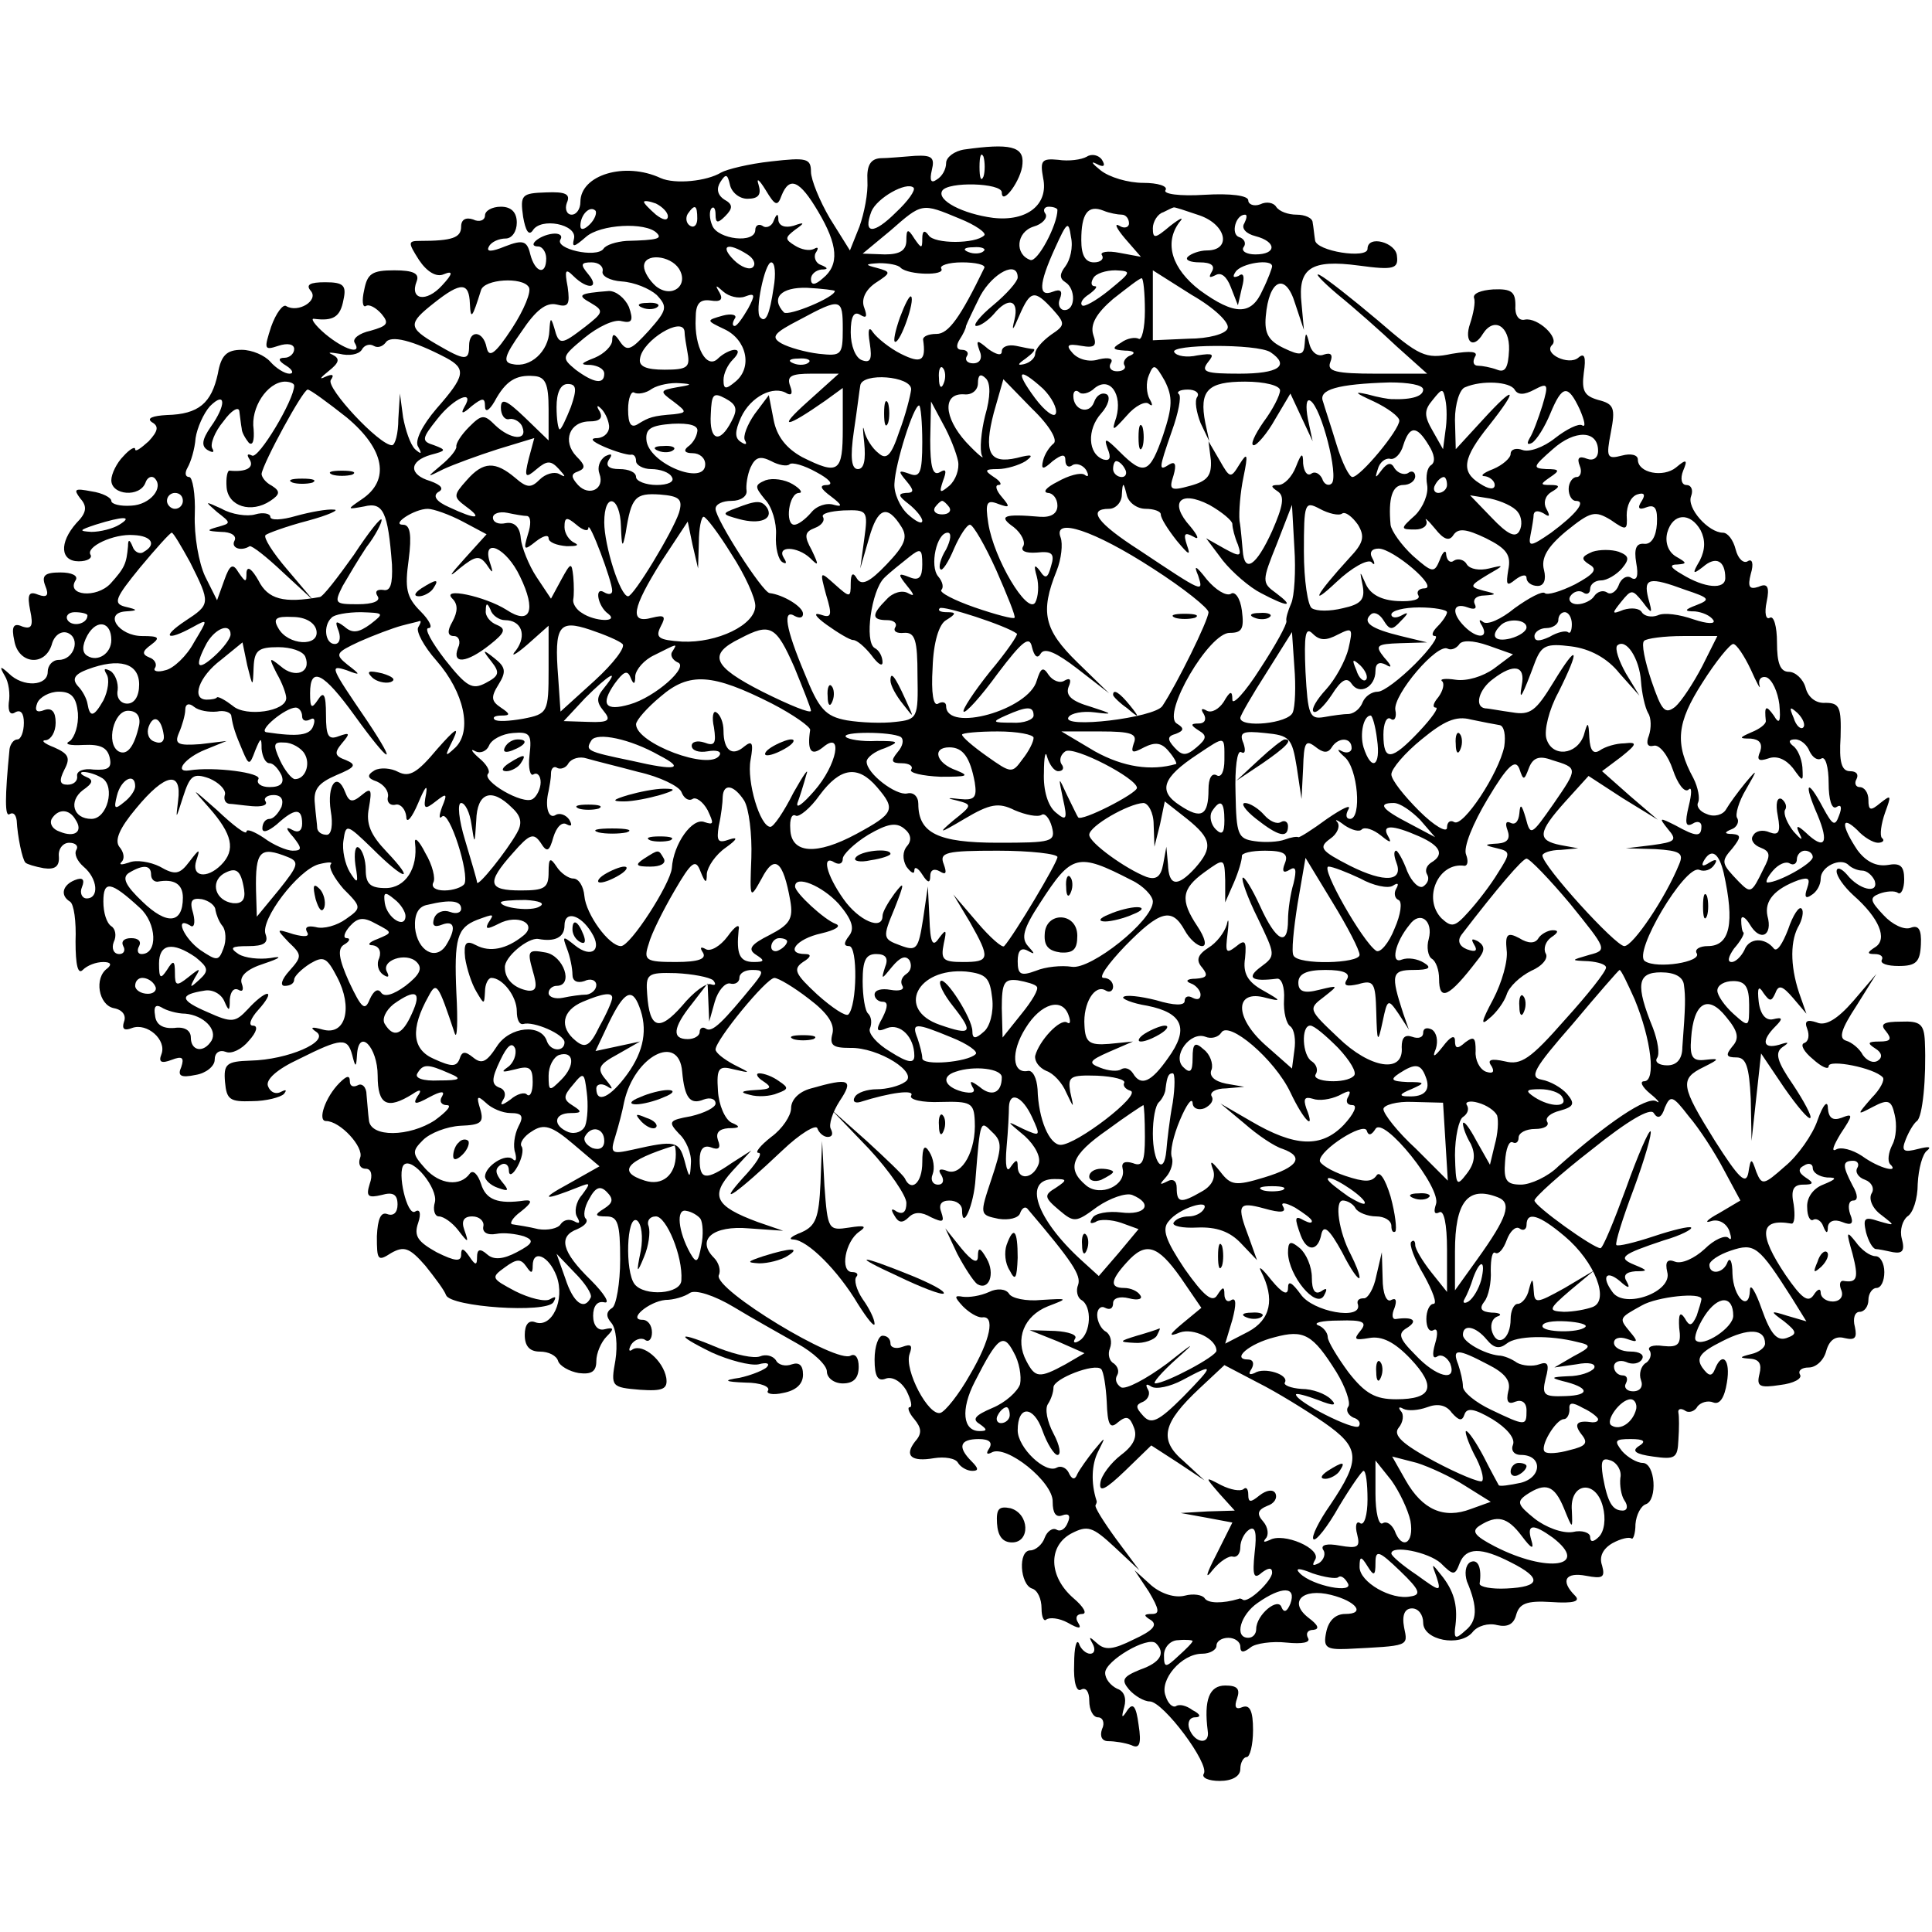<?xml version="1.0" standalone="no"?>
<!DOCTYPE svg PUBLIC "-//W3C//DTD SVG 20010904//EN"
 "http://www.w3.org/TR/2001/REC-SVG-20010904/DTD/svg10.dtd">
<svg version="1.0" xmlns="http://www.w3.org/2000/svg"
 width="243pt" height="243pt" viewBox="0 0 243 243"
 preserveAspectRatio="xMidYMid meet">
<g transform="translate(0,243) scale(0.1,-0.1)"
fill="#000000" stroke="none">
<path d="M1213 2242 c-13 -2 -23 -10 -23 -17 0 -8 -5 -17 -12 -21 -7 -5 -9 -1
-6 12 4 16 0 19 -21 18 -14 -1 -34 -3 -44 -3 -12 -1 -17 -9 -16 -28 1 -16 -4
-41 -10 -58 l-12 -30 -25 40 c-13 22 -24 49 -24 59 0 17 -6 18 -50 13 -28 -3
-56 -10 -63 -14 -18 -11 -58 -15 -76 -7 -45 21 -101 4 -101 -30 0 -9 -5 -16
-11 -16 -6 0 -9 7 -6 15 5 11 -2 14 -26 13 -31 -1 -33 -3 -29 -31 3 -17 7 -24
12 -17 10 17 56 8 52 -10 -3 -12 0 -11 15 2 18 16 75 19 89 5 7 -7 2 -9 -38
-10 -13 -1 -26 -5 -29 -10 -9 -12 -62 0 -54 12 3 5 -2 8 -10 7 -17 -2 -33 -16
-18 -16 5 0 10 -7 10 -15 0 -22 -14 -18 -20 5 -4 17 -9 19 -32 10 -17 -7 -24
-7 -20 0 3 6 13 10 21 10 8 0 14 9 14 20 0 13 -7 20 -20 20 -11 0 -20 -5 -20
-11 0 -6 -7 -9 -15 -5 -9 3 -15 0 -15 -9 0 -14 -11 -18 -52 -18 -15 0 -15 -2
-1 -24 10 -15 22 -22 31 -18 12 5 12 1 -2 -14 -20 -22 -41 -18 -32 5 4 10 -4
14 -28 14 -28 0 -34 -4 -38 -25 -3 -13 -2 -22 2 -20 4 3 13 -2 20 -10 10 -12
7 -15 -14 -21 -14 -3 -23 -10 -20 -15 10 -16 -13 -9 -37 11 -13 11 -19 20 -14
19 24 -3 33 2 37 24 4 18 0 22 -23 22 -19 0 -25 -3 -18 -11 10 -12 -16 -28
-31 -19 -4 3 -13 -9 -19 -26 -9 -28 -9 -30 9 -24 12 4 20 2 20 -4 0 -6 -6 -11
-12 -11 -9 0 -8 -4 2 -10 8 -5 10 -10 4 -10 -6 0 -17 7 -24 15 -7 8 -23 15
-36 15 -19 0 -26 -7 -30 -30 -8 -37 -24 -51 -64 -52 -18 -1 -26 -4 -19 -9 9
-5 8 -11 -4 -24 -10 -9 -17 -14 -17 -10 0 4 -7 0 -15 -9 -8 -8 -15 -22 -15
-30 0 -19 36 -22 43 -3 2 6 7 9 11 6 13 -12 -5 -34 -29 -35 -14 -1 -25 2 -25
6 0 4 -11 10 -25 12 -21 4 -23 3 -14 -9 9 -10 8 -18 -5 -31 -22 -25 -20 -48 3
-48 11 0 17 4 15 8 -7 10 29 27 54 25 23 -1 29 -12 13 -21 -5 -4 -12 0 -14 6
-4 10 -6 10 -6 1 -2 -22 -4 -27 -22 -47 -18 -19 -56 -15 -44 4 4 6 -5 10 -19
10 -20 0 -24 -4 -19 -17 5 -12 2 -15 -9 -11 -12 5 -14 0 -10 -20 4 -19 2 -24
-10 -20 -11 5 -14 0 -10 -18 5 -29 38 -33 47 -5 3 12 12 18 20 15 17 -7 8 -34
-11 -34 -8 0 -14 -7 -14 -15 0 -18 -31 -20 -49 -2 -11 10 -12 9 -5 -3 5 -8 7
-23 5 -34 -1 -11 2 -16 8 -12 7 4 11 -1 11 -13 0 -12 -4 -21 -8 -21 -5 0 -9
-6 -10 -12 -6 -61 -6 -86 0 -82 5 3 8 -1 9 -8 1 -20 7 -49 11 -53 2 -2 12 -5
23 -7 14 -2 20 2 19 15 -1 9 5 17 13 17 8 0 12 -4 9 -9 -3 -5 1 -14 9 -21 18
-15 20 -40 4 -40 -6 0 -9 7 -6 14 4 10 1 13 -9 9 -15 -6 -19 -19 -6 -27 5 -3
8 -25 7 -50 0 -30 3 -42 9 -36 6 6 17 10 26 10 9 0 11 -3 5 -8 -17 -12 -11
-46 8 -50 11 -2 16 -9 13 -17 -3 -9 0 -12 10 -8 19 7 44 -15 37 -33 -4 -10 0
-12 13 -7 13 5 16 3 12 -9 -5 -11 -1 -14 18 -10 13 2 24 11 24 19 0 9 6 13 14
10 7 -3 20 3 29 14 10 11 12 19 5 19 -6 0 -3 9 7 20 10 11 15 20 11 20 -4 0
-15 -9 -24 -19 -16 -17 -20 -18 -51 -4 -35 15 -36 22 -4 27 10 2 21 -4 25 -13
6 -14 7 -13 7 2 1 10 5 15 11 12 5 -3 7 0 4 8 -3 9 6 18 28 25 21 7 24 10 8 7
-14 -2 -32 0 -40 5 -12 8 -9 10 12 10 20 0 26 4 22 15 -7 18 41 81 67 88 12 3
18 3 15 0 -3 -4 4 -17 16 -31 23 -23 23 -24 3 -38 -11 -8 -28 -13 -38 -10 -10
2 -14 0 -11 -6 4 -6 -2 -7 -17 -3 -22 7 -22 7 -6 -10 17 -16 17 -18 1 -36 -10
-11 -12 -19 -6 -19 7 0 12 3 12 8 0 4 9 13 20 20 17 10 21 8 34 -17 20 -38 11
-74 -18 -66 -14 4 -17 3 -8 -3 17 -12 -36 -35 -83 -36 -30 -1 -34 -4 -32 -27
2 -22 6 -25 34 -24 18 0 36 5 40 9 4 5 3 6 -3 3 -7 -4 -14 -1 -17 7 -3 8 11
21 39 34 54 27 61 27 67 5 4 -16 5 -16 6 0 2 35 26 10 26 -26 0 -37 12 -43 44
-23 10 7 12 5 6 -3 -6 -10 -3 -11 15 -1 15 8 20 8 16 1 -4 -6 -1 -11 6 -11 7
0 0 -8 -15 -19 -32 -21 -81 -22 -83 0 -1 7 -2 22 -3 32 0 10 -6 15 -11 12 -6
-3 -10 -1 -10 5 0 8 -4 7 -13 -2 -18 -18 -28 -48 -17 -48 18 0 48 -33 43 -46
-3 -8 0 -14 7 -14 7 0 9 -8 5 -19 -5 -16 -2 -18 15 -14 14 4 20 1 20 -12 0
-10 -5 -15 -13 -12 -8 3 -12 -6 -13 -28 0 -30 1 -32 18 -21 16 9 23 7 43 -16
12 -15 24 -31 26 -37 6 -15 126 -23 135 -9 4 7 3 8 -4 4 -6 -4 -26 1 -44 10
-30 16 -31 17 -13 30 15 11 20 11 27 1 6 -9 8 -9 8 1 0 21 20 13 30 -13 11
-30 -6 -66 -27 -58 -8 3 -13 -3 -13 -16 0 -14 6 -21 19 -21 11 0 21 -5 23 -12
2 -6 14 -13 26 -15 16 -2 22 2 22 15 0 10 6 24 13 31 10 10 9 12 -3 9 -8 -2
-14 5 -14 17 0 12 5 19 14 17 8 -2 0 11 -17 28 -37 36 -41 55 -17 64 9 4 14 9
11 13 -4 3 -2 15 4 25 8 15 14 17 22 9 9 -9 8 -14 -3 -21 -13 -8 -12 -10 3
-10 14 0 17 -9 17 -54 0 -30 -5 -58 -10 -61 -8 -5 -8 -11 -1 -19 6 -7 8 -28 5
-47 -6 -33 -5 -34 31 -37 29 -2 35 1 33 15 -4 22 -29 43 -42 36 -5 -4 -6 -1
-2 6 4 6 12 9 17 6 5 -4 9 1 9 9 0 9 -5 16 -12 16 -19 0 8 23 29 25 10 0 24 4
31 9 7 4 30 -3 55 -18 23 -14 59 -34 80 -46 20 -11 37 -27 37 -35 0 -8 9 -15
20 -15 14 0 20 7 20 21 0 11 -4 17 -10 14 -17 -11 -172 83 -166 101 3 6 0 16
-6 22 -23 23 -1 41 44 37 l43 -3 -32 11 c-54 20 -60 33 -32 64 l24 26 -25 -16
c-32 -22 -40 -21 -40 4 0 14 5 19 14 16 10 -4 13 -1 9 9 -3 9 1 14 13 15 15 0
16 2 4 7 -8 4 -16 22 -17 40 -2 29 1 32 20 27 22 -5 22 -5 0 6 -13 7 -23 15
-23 19 0 12 64 90 74 90 5 0 25 -12 43 -26 24 -18 33 -32 30 -44 -4 -15 1 -18
22 -18 36 1 88 -32 69 -43 -7 -5 -23 -9 -35 -9 -12 0 -25 -4 -28 -10 -3 -5 0
-8 7 -6 38 12 69 16 64 8 -3 -5 14 -9 37 -8 38 1 42 -1 43 -24 2 -37 -16 -69
-34 -63 -10 4 -13 2 -8 -5 4 -7 2 -12 -4 -12 -7 0 -10 6 -7 13 3 8 1 20 -4 28
-6 10 -9 7 -9 -13 0 -26 -14 -38 -22 -20 -2 4 -24 25 -48 47 l-45 40 48 -50
c26 -28 47 -59 47 -68 0 -11 -4 -15 -12 -11 -7 5 -8 3 -3 -5 5 -9 10 -10 18
-2 7 7 16 7 28 0 15 -7 17 -6 13 6 -4 10 0 15 10 15 9 0 16 -5 16 -12 0 -27
15 6 17 40 6 75 6 73 21 58 13 -12 12 -20 -1 -59 -15 -45 -15 -45 9 -50 13 -2
25 1 27 7 2 6 6 9 9 6 57 -67 68 -84 64 -96 -3 -7 -1 -16 4 -19 14 -8 12 -42
-2 -51 -6 -4 -9 -3 -6 2 4 5 -8 9 -25 10 l-32 1 35 -14 34 -15 -24 -14 c-33
-18 -38 -17 -49 4 -15 28 -3 57 27 69 26 10 26 10 -8 8 -19 -2 -38 2 -41 8 -4
6 -15 7 -25 2 -11 -5 -25 -7 -33 -6 -11 2 -11 0 0 -12 8 -8 18 -14 24 -14 17
3 11 -28 -15 -72 -14 -25 -31 -46 -37 -48 -15 -5 -46 54 -39 74 4 11 2 13 -9
9 -8 -3 -15 -1 -15 4 0 6 -4 10 -10 10 -5 0 -10 -13 -10 -30 0 -21 4 -28 14
-24 8 3 19 -3 26 -15 6 -12 8 -21 4 -21 -3 0 -1 -7 6 -15 9 -11 10 -18 1 -28
-14 -18 -5 -26 24 -21 13 2 27 0 30 -6 3 -5 11 -10 18 -10 8 0 8 3 -1 12 -18
18 -15 28 9 28 13 0 18 -4 13 -12 -4 -6 -3 -8 3 -5 18 11 78 -37 77 -62 0 -14
4 -20 12 -17 8 3 11 0 7 -9 -3 -8 -9 -12 -14 -9 -5 3 -12 -2 -15 -10 -3 -9
-12 -16 -18 -16 -16 0 -13 -43 2 -48 7 -2 12 -13 12 -25 0 -11 3 -17 6 -14 4
3 16 2 27 -4 14 -8 18 -8 13 0 -4 6 -2 11 5 11 7 0 2 9 -11 20 -31 27 -32 65
-3 81 21 11 27 9 55 -17 l31 -29 -29 39 c-16 22 -28 41 -26 43 1 2 2 4 1 6 -7
22 -6 45 2 61 10 20 10 20 -5 2 -8 -10 -18 -24 -21 -30 -3 -8 -7 -7 -11 2 -3
6 -10 9 -15 6 -14 -8 -49 25 -49 47 0 32 20 31 31 0 6 -17 15 -31 19 -31 5 0
3 12 -5 27 -8 15 -11 31 -7 37 4 6 7 15 7 21 0 11 52 31 60 23 3 -3 6 -22 7
-41 1 -29 4 -35 14 -26 11 9 15 7 20 -6 5 -12 0 -23 -16 -35 -13 -10 -25 -26
-26 -35 -2 -13 7 -8 31 15 l33 32 34 -22 33 -22 -26 24 c-32 27 -27 48 20 92
l31 29 42 -22 c24 -12 61 -35 83 -50 46 -32 47 -46 8 -104 -14 -20 -24 -40
-21 -43 3 -3 18 16 32 41 15 25 29 45 31 45 3 0 5 -16 5 -36 0 -19 -4 -33 -9
-30 -5 4 -7 -3 -4 -14 4 -16 1 -18 -22 -14 -16 3 -24 1 -21 -5 4 -5 1 -13 -5
-17 -8 -4 -9 -3 -5 4 9 14 -40 35 -57 25 -7 -3 -9 -3 -5 2 4 4 3 14 -3 21 -9
10 -7 15 5 20 9 3 13 10 10 16 -3 5 -11 4 -20 -3 -11 -9 -14 -9 -14 1 0 8 -3
10 -6 7 -4 -3 -16 -1 -28 5 -21 11 -21 11 -2 -11 l19 -21 -34 -1 -34 -2 33 -6
32 -6 -20 -40 c-13 -25 -15 -33 -5 -20 9 11 21 19 26 17 5 -1 9 4 9 12 0 8 5
18 11 22 8 5 10 -4 7 -29 -3 -29 -1 -34 9 -25 8 6 13 7 13 0 0 -10 -30 -39
-37 -34 -1 1 -4 2 -5 1 -20 -6 -39 -6 -43 1 -3 4 -14 6 -25 3 -12 -3 -29 2
-42 13 l-21 19 18 -27 c13 -22 14 -28 4 -28 -11 0 -11 -2 -1 -8 8 -6 2 -13
-22 -24 -26 -13 -36 -14 -46 -5 -10 9 -11 9 -6 0 4 -7 3 -13 -3 -13 -5 0 -12
6 -14 13 -3 6 -6 -5 -6 -26 -1 -23 3 -36 9 -32 6 3 10 -3 10 -14 0 -12 5 -21
11 -21 6 0 9 -7 5 -15 -3 -9 0 -15 8 -15 8 0 21 -2 29 -5 10 -5 13 1 9 26 -3
23 -7 28 -14 18 -7 -11 -8 -10 -4 4 3 11 0 20 -9 23 -8 4 -15 12 -15 20 0 15
54 47 64 37 12 -12 6 -24 -20 -33 -22 -9 -24 -13 -14 -25 7 -8 19 -15 26 -15
17 0 76 -79 68 -91 -3 -5 6 -9 20 -9 16 0 26 6 26 15 0 8 4 15 8 15 4 0 8 15
8 34 0 24 -4 32 -13 29 -9 -4 -11 0 -7 11 4 12 0 16 -15 16 -20 0 -27 -18 -22
-57 3 -18 -16 -16 -23 2 -3 8 0 15 7 15 8 0 7 4 -3 9 -8 6 -17 8 -21 5 -4 -2
-10 3 -13 13 -8 20 20 53 46 53 10 0 18 5 18 10 0 6 7 10 15 10 8 0 15 -5 15
-11 0 -8 4 -8 13 -1 6 5 27 8 45 6 20 -2 31 0 27 6 -3 6 0 10 7 10 8 1 6 6 -6
15 -26 20 -8 38 28 29 32 -8 44 -24 18 -24 -12 0 -21 -8 -24 -23 -4 -19 0 -22
26 -21 79 4 77 3 72 27 -3 16 1 24 10 24 8 0 14 -8 14 -18 0 -22 46 -31 62
-12 6 8 20 12 31 9 13 -3 21 1 24 13 4 14 13 18 44 16 29 -2 37 1 30 8 -19 19
-12 30 14 25 21 -4 24 -2 20 13 -4 11 1 21 13 28 11 6 21 8 24 6 2 -2 5 6 5
18 1 12 7 23 13 25 15 5 12 52 -4 52 -7 0 -19 7 -26 15 -10 13 -9 15 11 15 17
0 20 -3 10 -9 -9 -6 -4 -10 18 -13 28 -4 31 -2 32 21 1 14 1 30 0 34 -1 5 3 6
8 3 5 -4 13 -1 16 5 4 5 13 8 20 5 8 -3 14 6 17 25 5 29 -6 40 -15 17 -4 -10
-8 -9 -16 2 -8 12 -3 19 25 33 33 17 54 16 54 -3 0 -5 -8 -11 -17 -13 -16 -4
-16 -5 -1 -6 11 -1 14 -7 11 -19 -4 -16 0 -18 26 -14 17 2 28 8 25 13 -3 5 2
9 11 9 9 0 19 9 22 21 4 14 12 19 23 16 13 -3 16 0 13 14 -3 11 0 19 6 19 6 0
11 7 11 15 0 8 5 15 10 15 6 0 10 9 10 20 0 11 -5 20 -11 20 -7 0 -18 8 -25
18 -12 15 -12 13 -4 -15 8 -31 6 -37 -12 -34 -4 0 -5 -5 -2 -12 3 -8 -2 -14
-11 -14 -8 0 -15 5 -15 11 0 6 -4 5 -9 -3 -7 -10 -15 -4 -35 25 -35 52 -33 72
7 65 4 -1 5 10 3 24 -4 19 0 25 12 25 13 0 14 2 3 9 -9 6 -10 11 -2 15 6 4 11
2 11 -3 0 -6 8 -11 18 -12 13 0 12 -2 -5 -9 -13 -5 -21 -17 -20 -29 0 -11 4
-18 8 -15 4 2 10 -2 12 -8 4 -10 6 -10 6 -1 1 7 8 10 18 6 12 -5 15 -2 10 10
-3 9 -2 17 4 17 6 0 6 7 -1 19 -13 25 -13 31 1 31 5 0 8 -4 5 -9 -3 -5 1 -12
10 -15 8 -3 12 -11 8 -17 -4 -7 1 -19 12 -27 18 -14 18 -14 -3 -8 -18 6 -20 4
-16 -14 3 -11 8 -20 12 -21 3 0 13 -2 22 -4 12 -2 15 2 11 17 -3 11 1 23 7 28
7 4 13 22 13 41 1 19 6 38 12 42 6 5 1 5 -11 2 -19 -5 -22 -3 -16 12 4 10 10
20 14 23 7 5 12 53 10 100 -1 22 -6 26 -30 25 -22 0 -27 -3 -19 -12 8 -10 6
-13 -8 -13 -15 0 -16 -2 -5 -9 8 -5 9 -11 3 -15 -6 -4 -14 0 -19 7 -4 8 -14
16 -21 18 -10 3 -6 15 13 44 l25 40 -29 -34 c-20 -23 -35 -32 -46 -27 -12 4
-16 2 -12 -8 3 -8 2 -16 -4 -18 -5 -2 0 -11 11 -20 11 -10 20 -14 20 -9 0 9
57 -2 68 -14 3 -3 -3 -15 -14 -26 -19 -22 -19 -22 2 -11 19 10 23 8 27 -10 3
-12 2 -29 -3 -38 -5 -10 -6 -20 -3 -24 13 -12 -13 -6 -35 10 -12 8 -27 12 -33
8 -6 -3 -3 5 6 20 16 24 16 26 1 20 -11 -4 -16 0 -17 12 0 11 -6 5 -13 -15 -6
-18 -25 -45 -41 -58 -27 -24 -29 -24 -36 -7 -6 18 -7 18 -10 -1 -3 -16 -12 -7
-42 40 -43 69 -45 78 -14 93 20 10 20 11 2 9 -16 -2 -20 3 -18 27 3 45 21 56
44 27 15 -18 17 -27 8 -37 -9 -11 -8 -14 5 -14 12 0 16 -11 18 -52 l1 -53 6
55 6 55 29 -43 c16 -23 31 -41 33 -38 2 2 -8 21 -22 42 -20 29 -23 40 -13 47
9 6 8 7 -4 3 -21 -6 -23 5 -5 23 10 10 9 12 -3 9 -9 -2 -16 6 -18 22 -2 18 0
21 6 11 8 -11 10 -11 15 0 4 11 9 9 22 -6 l17 -20 -7 20 c-13 35 -14 68 -4 88
6 10 8 21 5 24 -3 4 -11 -8 -17 -26 -7 -18 -14 -29 -18 -24 -11 14 -31 14 -37
-2 -4 -8 -11 -15 -16 -15 -6 0 -4 7 3 17 8 9 13 18 12 20 -2 1 -3 9 -3 16 0 6
5 4 11 -6 13 -22 29 -14 22 11 -4 19 9 34 39 45 13 4 15 2 11 -10 -4 -11 -2
-14 5 -9 7 4 12 13 12 21 0 15 25 27 35 17 4 -4 12 -7 17 -7 6 0 13 -6 16 -13
5 -17 -20 -11 -35 8 -7 8 -13 10 -13 4 0 -6 9 -19 21 -30 33 -29 43 -55 28
-65 -11 -7 -11 -9 -1 -9 7 0 11 -3 9 -7 -3 -5 7 -8 21 -8 22 0 27 5 28 27 1
19 -3 25 -13 21 -8 -3 -23 4 -34 16 -17 18 -18 22 -5 27 8 3 19 4 23 1 4 -3 8
5 8 17 0 17 -5 21 -21 18 -14 -2 -27 4 -38 19 -20 30 -21 45 0 25 8 -9 20 -16
26 -16 6 0 9 3 5 6 -3 3 -1 18 4 32 8 22 8 23 -6 12 -12 -10 -15 -10 -15 4 0
9 -5 16 -11 16 -5 0 -7 5 -4 10 3 6 0 10 -8 10 -11 0 -14 12 -12 43 1 37 -1
43 -19 43 -12 -1 -22 7 -25 19 -3 11 -13 20 -21 20 -11 0 -15 11 -15 37 0 20
-4 34 -9 31 -5 -3 -7 6 -4 20 4 19 1 24 -10 19 -12 -4 -14 0 -10 16 4 13 2 20
-4 16 -5 -3 -12 3 -15 15 -3 12 -10 21 -16 21 -18 0 -46 31 -40 46 3 8 0 14
-6 14 -6 0 -8 8 -4 18 6 14 4 15 -9 4 -16 -13 -48 -7 -48 10 0 6 -9 8 -20 5
-19 -5 -20 -2 -14 29 6 31 4 36 -16 41 -17 5 -21 11 -18 34 3 20 1 26 -7 19
-12 -10 -44 5 -33 16 10 9 -18 35 -34 32 -8 -2 -13 6 -12 18 0 17 -5 21 -28
20 -15 -1 -26 -5 -24 -11 2 -5 -1 -20 -5 -32 -8 -23 4 -33 16 -13 14 22 34 10
33 -20 -1 -23 -5 -29 -15 -25 -8 3 -19 5 -24 5 -6 0 -7 5 -4 11 5 7 -5 8 -29
4 -33 -7 -41 -3 -93 42 -32 27 -65 53 -73 57 -8 4 2 -7 22 -24 21 -17 55 -47
75 -66 l38 -34 -64 0 c-51 0 -62 3 -58 14 4 10 1 13 -8 10 -7 -3 -15 2 -18 13
-4 16 -5 16 -6 1 -1 -15 -5 -16 -26 -6 -19 9 -25 18 -23 40 4 47 25 56 37 16
l11 -33 -3 33 c-5 45 12 56 72 48 44 -6 50 -4 48 12 -1 17 -37 27 -37 9 0 -13
-65 -3 -66 11 -1 6 -2 17 -3 22 0 6 -10 10 -20 10 -11 0 -22 4 -26 10 -3 5
-12 7 -20 3 -8 -3 -15 0 -15 5 0 6 -22 9 -55 7 -31 -2 -53 1 -49 6 3 5 -10 9
-28 9 -19 0 -43 7 -54 16 -10 8 -13 12 -5 8 9 -5 12 -3 7 5 -4 6 -13 8 -19 4
-7 -4 -23 -6 -36 -4 -21 2 -23 -1 -19 -23 7 -33 -20 -55 -63 -50 -38 5 -71 22
-64 34 7 12 75 10 75 -2 0 -18 25 16 26 36 2 22 -16 26 -73 18z m24 -34 c-3
-7 -5 -2 -5 12 0 14 2 19 5 13 2 -7 2 -19 0 -25z m-297 -28 c14 0 18 5 14 18
-3 9 1 6 9 -7 12 -20 15 -21 20 -7 10 25 23 19 46 -20 25 -42 27 -67 6 -84
-10 -9 -15 -9 -15 -1 0 6 6 11 13 12 9 0 9 2 -1 6 -6 2 -9 10 -6 15 4 6 3 8
-2 5 -6 -3 -16 -1 -24 4 -13 8 -13 10 0 20 13 9 12 10 -2 5 -11 -3 -18 0 -19
7 0 9 -2 9 -6 -1 -2 -6 -9 -10 -14 -6 -5 3 -9 0 -9 -5 0 -18 -47 -12 -54 5 -4
9 -4 19 -1 22 3 3 5 -1 5 -8 0 -11 3 -11 12 -2 10 10 10 15 -1 21 -9 6 -10 14
-5 22 7 11 9 10 12 -3 2 -10 12 -18 22 -18z m187 -17 c-28 -28 -42 -28 -31 1
7 17 44 38 53 30 3 -3 -7 -17 -22 -31z m-287 -5 c0 -6 -6 -5 -15 2 -8 7 -15
14 -15 16 0 2 7 1 15 -2 8 -4 15 -11 15 -16z m-98 -10 c-7 -7 -12 -8 -12 -2 0
14 12 26 19 19 2 -3 -1 -11 -7 -17z m135 7 c0 -8 -4 -12 -9 -9 -5 3 -6 10 -3
15 9 13 12 11 12 -6z m330 0 c20 -8 34 -18 31 -21 -11 -11 -63 -11 -70 0 -5 7
-8 6 -8 -4 0 -13 -1 -13 -10 0 -8 13 -10 12 -10 -2 0 -13 -8 -18 -27 -18 l-28
1 35 29 c40 35 39 35 87 15z m123 11 c0 -19 -25 -66 -34 -63 -20 7 -18 35 4
42 11 3 18 11 15 16 -4 5 -1 9 4 9 6 0 11 -2 11 -4z m81 -6 c5 0 9 -5 9 -11 0
-5 -6 -7 -12 -3 -7 4 -4 -3 7 -16 l20 -23 -27 5 c-15 3 -25 1 -22 -3 3 -5 -2
-9 -10 -9 -11 0 -16 9 -16 28 0 33 8 45 28 37 7 -3 18 -5 23 -5z m98 -1 c34
-12 40 -44 9 -44 -9 0 -20 -4 -24 -8 -4 -4 3 -7 15 -7 14 0 20 -4 15 -12 -4
-7 -3 -8 5 -4 7 4 14 -2 19 -15 l9 -23 5 22 c4 14 2 20 -4 15 -7 -3 -8 -1 -4
5 7 11 46 17 46 7 0 -2 -5 -16 -12 -30 -14 -32 -35 -32 -79 0 -35 27 -45 59
-26 85 7 8 2 6 -11 -4 -19 -16 -22 -17 -22 -3 0 8 6 18 13 20 6 3 12 6 13 6 1
1 15 -4 33 -10z m56 -10 c-4 -6 2 -13 14 -16 27 -7 27 -23 0 -23 -11 0 -18 4
-15 9 4 5 1 11 -6 13 -10 4 -4 28 8 28 3 0 2 -5 -1 -11z m-225 -54 c-7 -9 -8
-15 0 -20 13 -8 13 -35 -1 -35 -6 0 -9 7 -6 14 4 10 1 13 -9 9 -18 -7 -18 9 3
55 15 33 17 35 20 14 3 -13 -1 -29 -7 -37z m-400 15 c8 -5 11 -12 7 -16 -4 -4
-15 0 -24 9 -18 18 -8 23 17 7z m297 4 c-3 -3 -12 -4 -19 -1 -8 3 -5 6 6 6 11
1 17 -2 13 -5z m-383 -22 c13 -21 -9 -38 -29 -22 -8 7 -15 18 -15 25 0 17 33
14 44 -3z m-96 -3 c-2 -6 9 -12 24 -13 16 -1 35 -9 44 -17 14 -15 13 -19 -10
-45 -22 -24 -27 -27 -36 -14 -7 11 -10 11 -10 2 0 -7 -10 -17 -22 -22 -18 -7
-19 -9 -5 -9 9 -1 17 -5 17 -11 0 -14 -13 -12 -36 5 -18 15 -18 16 11 40 17
14 38 24 47 21 13 -3 15 1 9 18 -5 11 -16 20 -25 20 -38 -3 -41 -5 -23 -15 17
-10 16 -12 -7 -30 -30 -23 -33 -24 -39 -1 -4 13 -5 13 -6 -4 -1 -26 -24 -47
-46 -42 -13 2 -11 10 11 41 18 27 31 37 44 34 15 -4 17 0 14 22 -4 21 -3 24 7
14 18 -18 34 -16 19 2 -10 12 -10 15 4 15 9 0 15 -5 14 -11z m215 -21 c-5 -34
-10 -45 -17 -37 -7 7 6 69 14 69 5 0 6 -15 3 -32z m160 25 c10 -9 56 -10 51
-1 -3 4 9 8 26 8 17 0 30 -3 28 -7 -30 -62 -45 -83 -60 -83 -10 0 -17 -3 -17
-7 4 -27 -2 -31 -28 -18 -14 7 -30 20 -35 27 -5 8 -7 4 -4 -14 3 -20 1 -25
-10 -21 -8 3 -14 18 -14 35 0 20 4 27 12 22 8 -5 9 -2 5 9 -4 10 1 22 14 31
20 13 20 14 2 19 -16 4 -15 5 3 6 11 0 24 -2 27 -6z m147 -12 c0 -5 -14 -21
-31 -35 -17 -14 -26 -26 -21 -26 5 0 15 7 22 15 18 22 32 18 26 -7 -4 -16 -2
-14 6 5 14 32 19 33 42 8 16 -18 16 -20 -2 -32 -11 -8 -20 -18 -20 -24 0 -5
-6 -11 -14 -13 -9 -2 -8 0 2 7 8 6 13 11 10 12 -3 0 -13 2 -22 4 -10 2 -18 -1
-18 -7 0 -6 -7 -4 -17 3 -14 12 -16 12 -11 -2 4 -9 1 -16 -8 -16 -7 0 -11 4
-8 9 3 4 0 8 -6 8 -7 0 -8 5 -3 13 4 6 8 14 8 17 1 3 9 20 18 38 16 29 47 45
47 23z m115 -16 c-16 -13 -32 -22 -34 -19 -3 3 1 9 9 14 8 6 11 10 7 10 -5 0
-5 5 -2 10 3 6 16 10 28 10 21 -1 20 -2 -8 -25z m149 -48 c-2 -7 -24 -13 -49
-13 l-45 -2 0 44 0 44 49 -31 c28 -16 48 -35 45 -42z m-879 52 c4 -5 -6 -29
-21 -52 -21 -32 -29 -38 -32 -24 -4 21 -22 23 -22 2 0 -19 -5 -19 -41 2 -36
21 -36 26 -3 52 34 27 44 26 45 -1 1 -21 3 -18 14 17 4 14 52 17 60 4z m775
-30 c0 -22 -4 -38 -8 -35 -4 2 -14 1 -22 -5 -12 -7 -11 -9 5 -10 11 0 14 -3 7
-6 -6 -2 -10 -8 -8 -12 3 -4 -1 -8 -9 -8 -8 0 -11 5 -8 10 4 6 -2 8 -15 5 -12
-4 -26 0 -33 8 -9 10 -6 12 11 9 17 -3 20 0 15 14 -4 13 4 27 25 45 18 14 33
26 36 26 2 0 4 -18 4 -41z m-503 18 c13 5 13 2 4 -15 -7 -12 -14 -22 -17 -22
-3 0 -3 4 0 9 4 5 -4 7 -15 4 -21 -6 -21 -6 2 -17 28 -13 36 -48 14 -66 -12
-10 -15 -10 -15 2 0 8 5 19 12 26 7 7 8 12 2 12 -5 0 -15 -5 -21 -11 -14 -14
-30 14 -28 51 0 18 5 24 19 22 12 -2 16 1 11 10 -6 10 -5 10 5 1 7 -6 19 -9
27 -6z m113 7 c0 -8 -58 -32 -64 -27 -17 18 -4 32 29 31 19 -1 35 -3 35 -4z
m10 -48 c0 -33 -2 -34 -30 -31 -17 2 -38 8 -47 13 -14 8 -10 13 23 30 52 28
54 27 54 -12z m-199 -3 c0 -5 2 -17 4 -28 3 -17 -1 -20 -29 -20 -23 0 -33 4
-31 14 3 23 54 54 56 34z m-300 -33 c26 -14 24 -23 -12 -64 -18 -21 -28 -41
-23 -48 5 -9 4 -10 -4 -3 -6 6 -12 24 -15 40 l-4 30 -2 -32 c0 -18 -4 -33 -8
-33 -16 0 -83 72 -77 82 5 7 2 8 -7 4 -8 -4 -6 -1 4 7 14 11 15 16 5 21 -7 3
-3 3 9 1 12 -3 24 -1 28 5 3 6 10 8 15 5 5 -3 11 -1 15 4 6 10 34 3 76 -19z
m1037 7 c25 -17 10 -27 -39 -27 -42 0 -49 2 -40 14 9 11 7 12 -13 9 -13 -3
-26 -1 -29 4 -7 10 104 11 121 0z m-581 -13 c-3 -3 -12 -4 -19 -1 -8 3 -5 6 6
6 11 1 17 -2 13 -5z m170 -26 c-3 -8 -6 -5 -6 6 -1 11 2 17 5 13 3 -3 4 -12 1
-19z m276 -65 c-17 -49 -24 -52 -55 -21 -17 17 -20 18 -15 4 5 -12 3 -16 -5
-14 -20 7 -21 38 -3 58 9 10 12 21 7 24 -6 3 -13 -1 -16 -10 -6 -16 -26 -10
-26 8 0 6 3 8 7 5 3 -4 13 -2 20 5 19 15 35 -8 27 -37 -6 -18 -5 -18 13 2 11
13 24 19 28 15 5 -4 5 -1 1 6 -4 7 -5 21 -1 30 6 15 8 14 20 -7 10 -20 10 -32
-2 -68z m-773 33 l0 -40 -30 29 c-23 22 -30 25 -30 12 0 -9 5 -16 11 -14 6 1
14 -4 16 -10 7 -18 -15 -16 -34 2 -14 14 -17 14 -33 -2 -10 -10 -17 -21 -16
-25 0 -4 -8 -14 -19 -23 -19 -16 -19 -16 3 -5 13 6 43 17 68 25 l46 14 -7 -26
c-6 -24 -4 -25 10 -13 13 11 18 11 28 0 9 -10 9 -11 0 -6 -6 3 -17 0 -24 -7
-11 -11 -16 -11 -31 2 -25 21 -40 21 -61 -3 -17 -19 -17 -21 -1 -33 22 -16 13
-17 -21 -1 -16 7 -21 14 -14 19 8 4 4 9 -10 14 -27 8 -27 25 1 33 19 5 20 6 4
12 -16 5 -16 8 4 33 21 27 48 38 34 15 -5 -9 -2 -9 9 1 14 11 17 11 17 0 0 -8
5 -6 12 6 14 26 27 34 50 32 14 -1 18 -10 18 -41z m325 8 c-38 -34 -27 -33 23
2 l22 16 0 -51 c0 -55 -5 -59 -51 -36 -20 11 -32 26 -36 47 l-6 31 -18 -24
c-9 -13 -15 -28 -12 -33 3 -5 1 -6 -5 -2 -8 5 -8 13 0 31 12 26 41 41 58 30 6
-3 7 1 4 9 -5 13 1 16 27 16 l34 0 -40 -36z m131 16 c-1 -8 -7 -32 -15 -53
-10 -30 -16 -36 -26 -27 -8 6 -16 19 -18 28 -2 9 -2 2 0 -15 2 -21 0 -33 -8
-33 -8 0 -10 14 -5 48 4 26 7 52 8 57 2 17 65 12 64 -5z m93 -33 c-5 -20 -7
-43 -4 -50 4 -6 -5 1 -20 17 -28 31 -30 62 -2 60 9 -1 17 5 17 14 0 10 3 13
10 6 6 -6 6 -23 -1 -47z m73 34 c11 -11 18 -25 16 -31 -2 -6 -14 3 -26 19 -26
35 -21 40 10 12z m-942 4 c0 -18 -45 -93 -53 -88 -6 3 -7 1 -3 -5 6 -10 -4
-16 -25 -14 -3 1 -5 -9 -4 -21 2 -24 31 -33 55 -17 12 8 13 12 2 19 -8 4 -13
11 -13 15 2 14 52 106 58 106 3 0 25 -16 49 -35 48 -40 55 -79 19 -103 -19
-13 -19 -13 3 -9 24 6 30 -7 35 -73 1 -25 -2 -34 -11 -32 -8 1 -11 -2 -7 -8 4
-6 -6 -10 -25 -10 -29 0 -30 1 -19 23 7 12 20 34 30 49 11 14 19 30 19 34 0 5
-16 -15 -35 -44 -20 -28 -39 -53 -43 -53 -45 -8 -65 -3 -77 21 -8 14 -14 19
-15 10 0 -13 -1 -13 -10 0 -7 12 -11 10 -18 -10 l-9 -25 -15 30 c-8 17 -14 51
-13 78 1 26 -3 47 -7 47 -5 0 -6 5 -2 12 4 7 9 23 10 37 2 13 10 31 18 40 20
20 21 2 1 -26 -11 -16 -12 -24 -4 -29 7 -4 9 -3 6 2 -3 5 3 21 14 34 10 14 19
19 20 13 1 -7 2 -17 3 -22 0 -5 5 -13 9 -18 5 -4 7 3 6 17 -4 27 17 59 39 60
6 0 12 -2 12 -5z m348 -27 c-6 -15 -12 -28 -14 -28 -2 0 -4 13 -4 28 0 18 5
29 14 29 11 0 12 -6 4 -29z m134 25 c-22 -4 -23 -5 -5 -18 17 -13 17 -14 1
-16 -27 -2 -32 -4 -45 -12 -9 -6 -13 -1 -13 18 0 14 4 24 8 21 4 -2 14 -1 22
5 8 5 24 8 35 7 16 -1 16 -2 -3 -5z m473 -71 c-5 -4 -11 -13 -13 -21 -3 -12 0
-12 12 -1 12 9 16 9 16 1 0 -7 4 -10 9 -6 5 3 13 0 17 -6 4 -7 3 -10 -2 -6 -5
3 -20 -1 -34 -9 -14 -7 -19 -13 -12 -14 6 0 12 -7 12 -16 0 -10 -8 -15 -22
-14 -46 4 -53 1 -33 -13 10 -8 15 -19 12 -24 -4 -6 3 -9 17 -8 19 2 23 -1 18
-17 -4 -15 -7 -17 -14 -6 -7 9 -8 7 -4 -7 3 -11 2 -26 -2 -33 -10 -15 -52 55
-59 100 -4 26 -2 30 13 24 14 -5 15 -4 4 9 -7 8 -9 15 -4 15 5 0 2 5 -6 10
-12 8 -12 10 5 10 11 0 27 5 35 10 11 8 8 9 -11 4 -35 -8 -42 7 -29 57 l12 42
36 -37 c22 -21 33 -40 27 -44z m285 67 c0 -6 -9 -24 -21 -40 -11 -16 -17 -29
-12 -29 4 0 17 15 27 33 l19 32 14 -30 14 -30 -6 28 c-3 16 -2 26 3 23 14 -8
36 -95 27 -104 -4 -4 -10 -1 -12 6 -3 6 -9 10 -14 6 -5 -3 -9 3 -10 13 0 14
-2 14 -9 -4 -5 -13 -15 -23 -22 -23 -10 0 -10 -2 -1 -8 9 -6 7 -18 -7 -50 -20
-44 -35 -54 -37 -24 -1 9 -2 26 -4 37 -1 11 1 36 5 55 6 29 5 32 -5 16 -11
-18 -12 -18 -25 5 l-14 24 3 -24 c1 -19 -4 -26 -26 -32 -25 -7 -27 -5 -21 13
4 14 2 18 -5 14 -14 -9 -14 -7 3 42 8 22 12 43 9 46 -4 3 1 6 11 6 9 0 15 -4
12 -9 -4 -5 -1 -20 4 -33 l11 -23 -5 23 c-8 41 3 52 50 52 25 0 44 -5 44 -11z
m180 1 c0 -8 -13 -13 -40 -12 -3 0 -16 2 -30 6 -18 4 -16 2 8 -9 17 -8 32 -19
32 -24 0 -12 -49 -71 -59 -71 -4 0 -13 18 -20 41 -7 23 -15 47 -17 54 -6 15
18 22 84 24 23 0 42 -3 42 -9z m115 0 c4 -7 12 -7 25 0 17 9 18 7 10 -20 -5
-16 -12 -35 -16 -41 -4 -7 -3 -9 3 -6 6 4 16 20 23 37 15 36 22 37 37 5 6 -14
8 -23 3 -20 -4 3 -20 -5 -34 -16 -15 -12 -33 -18 -41 -15 -8 3 -15 1 -15 -5 0
-5 -10 -14 -22 -19 -13 -5 -17 -9 -10 -9 6 -1 12 -6 12 -11 0 -6 -7 -6 -19 2
-24 15 -21 32 12 73 38 48 33 52 -8 7 l-34 -37 -1 37 c0 20 6 39 13 41 21 9
56 7 62 -3z m-985 -40 c-15 -29 -28 -24 -26 9 1 25 3 28 18 20 15 -8 16 -14 8
-29z m898 -12 l-3 -23 -13 23 c-11 19 -11 26 0 39 12 15 13 15 16 0 2 -9 2
-27 0 -39z m-1052 7 c1 -8 -5 -15 -14 -16 -11 0 -8 -4 8 -11 14 -6 28 -10 33
-10 4 1 7 -2 7 -8 0 -5 9 -10 19 -10 11 0 23 -4 26 -10 4 -6 -5 -10 -19 -10
-14 0 -26 5 -26 10 0 6 -9 10 -21 10 -13 0 -18 4 -13 12 5 7 3 8 -5 4 -7 -5
-10 -14 -7 -22 7 -19 -13 -29 -27 -14 -9 10 -9 14 0 17 10 4 9 8 -2 19 -18 19
-9 44 17 44 12 0 17 4 12 13 -4 6 -3 8 1 4 5 -4 10 -14 11 -22z m394 -21 c0
-39 -3 -45 -16 -40 -14 5 -15 4 -4 -9 10 -12 10 -15 -1 -15 -10 -1 -9 -4 4
-14 9 -7 17 -17 17 -21 0 -5 -8 -1 -18 8 -10 9 -18 27 -17 39 1 25 24 98 31
98 2 0 4 -21 4 -46z m45 -24 c2 -10 -3 -24 -11 -31 -12 -10 -13 -9 -8 6 5 13
4 16 -4 11 -9 -5 -12 7 -12 41 l1 48 15 -28 c9 -16 17 -37 19 -47z m-328 37
c-1 -7 -6 -15 -12 -19 -6 -5 -3 -8 6 -8 9 0 16 -6 16 -14 0 -28 -72 1 -74 31
-1 14 6 18 33 20 21 1 33 -2 31 -10z m920 -17 c7 -11 9 -21 3 -25 -5 -3 -7
-14 -5 -25 2 -11 -5 -28 -15 -38 -19 -17 -19 -18 0 -18 10 0 16 5 14 11 -3 5
2 1 11 -10 11 -14 18 -16 23 -8 6 9 16 8 41 -4 26 -13 32 -21 28 -40 -3 -19
-2 -21 9 -12 8 6 14 7 14 2 0 -5 6 -10 14 -10 8 0 11 8 8 20 -4 15 4 29 28 49
31 25 36 26 56 14 20 -14 21 -13 20 6 0 12 5 23 13 26 9 3 11 0 6 -8 -6 -9 -4
-12 6 -8 11 4 14 -2 13 -21 -1 -16 -7 -26 -16 -25 -10 1 -13 -6 -10 -24 3 -16
1 -23 -6 -19 -5 4 -13 0 -16 -9 -3 -8 -10 -13 -15 -9 -5 3 -12 1 -16 -5 -3 -5
-13 -10 -21 -10 -8 0 -12 5 -9 10 4 6 11 8 16 5 5 -4 9 -1 9 4 0 6 6 11 14 11
7 0 19 7 26 15 10 12 9 16 -4 21 -9 3 -24 3 -33 0 -14 -6 -15 -9 -4 -16 11 -6
6 -12 -18 -25 -18 -9 -35 -14 -38 -11 -3 3 -20 -6 -38 -19 -17 -14 -35 -22
-40 -17 -5 4 -5 1 -1 -5 9 -16 -6 -17 -22 -1 -17 17 -15 31 4 24 8 -3 12 -2 9
4 -3 6 2 11 12 11 16 1 16 2 -1 6 -18 5 -18 6 5 20 21 12 22 13 2 8 -12 -3
-24 -1 -28 5 -3 6 -11 8 -16 5 -5 -4 -9 0 -10 7 0 7 -4 5 -8 -6 -7 -17 -9 -17
-34 5 -14 13 -27 31 -28 39 -3 33 2 50 16 50 8 0 15 5 15 11 0 5 -4 8 -9 4 -5
-3 -13 0 -17 6 -4 8 -9 7 -16 -2 -8 -11 -9 -11 -5 1 2 8 9 14 15 13 6 -2 14 6
17 17 8 25 17 25 32 0z m213 -7 c0 -9 -6 -13 -14 -10 -10 4 -13 1 -9 -9 3 -7
1 -14 -4 -14 -5 0 -10 -7 -10 -15 0 -8 4 -15 9 -15 14 0 0 -17 -31 -40 -26
-18 -29 -18 -26 -3 2 10 4 22 4 26 1 5 6 5 13 1 7 -5 8 -3 3 6 -4 7 -2 16 6
21 12 7 11 9 -1 9 -13 0 -13 1 0 10 12 8 12 10 -5 10 -18 1 -17 3 8 25 28 25
57 24 57 -2z m-1017 -17 c3 3 18 -1 34 -10 15 -8 22 -15 14 -16 -11 0 -10 -4
5 -15 13 -10 14 -13 3 -10 -9 3 -22 -1 -29 -10 -7 -8 -16 -15 -21 -15 -12 0
-7 40 6 40 5 0 2 5 -8 11 -10 6 -25 8 -34 5 -14 -6 -14 -8 -1 -24 9 -9 15 -30
14 -45 -1 -16 3 -31 8 -34 5 -3 6 -1 2 5 -10 16 17 15 33 0 11 -11 11 -9 2 10
-10 18 -9 23 4 28 8 3 13 9 10 14 -2 4 9 7 26 8 30 1 31 0 26 -36 l-5 -37 11
38 c11 39 23 43 41 14 8 -13 4 -23 -19 -47 -21 -22 -31 -27 -37 -18 -5 9 -8 7
-8 -6 0 -18 -1 -18 -20 -1 -19 17 -19 17 -11 -13 8 -26 7 -30 -7 -25 -10 3 -6
-3 8 -13 14 -10 29 -19 33 -19 5 0 15 -9 23 -19 8 -11 14 -15 14 -9 0 7 -4 15
-10 18 -13 8 -4 72 12 88 7 7 21 18 31 26 15 12 17 11 17 -9 0 -16 -4 -21 -16
-16 -15 6 -15 4 -3 -11 9 -11 10 -14 1 -9 -7 4 -19 1 -27 -8 -19 -19 -19 -26
1 -26 8 0 13 -4 10 -9 -3 -5 2 -8 11 -7 14 1 17 -9 17 -54 1 -53 0 -55 -28
-58 -16 -2 -43 -1 -61 2 -27 5 -35 14 -53 59 -24 57 -28 82 -12 72 6 -3 10 -2
10 3 0 9 -25 24 -42 26 -9 1 -68 93 -68 106 0 6 9 10 20 10 12 0 20 6 19 13
-1 6 1 20 5 29 6 13 12 15 26 8 9 -5 20 -7 23 -4z m422 -6 c3 -5 1 -10 -4 -10
-6 0 -11 5 -11 10 0 6 2 10 4 10 3 0 8 -4 11 -10z m405 -20 c0 -5 -5 -10 -11
-10 -5 0 -7 5 -4 10 3 6 8 10 11 10 2 0 4 -4 4 -10z m-379 -30 c10 0 19 -3 19
-7 0 -5 9 -19 20 -33 15 -18 18 -20 13 -6 -5 15 -3 17 8 11 8 -5 6 1 -4 13
-27 30 -13 46 24 27 16 -9 29 -20 29 -24 0 -5 3 -17 7 -26 5 -15 3 -16 -17 -5
l-23 13 21 -28 c12 -15 34 -34 48 -41 34 -18 43 -18 19 0 -18 13 -18 15 1 62
l19 49 3 -54 c2 -29 0 -61 -4 -70 -4 -9 -7 -19 -6 -22 1 -4 -14 -31 -33 -60
-19 -30 -35 -47 -35 -39 0 12 -3 11 -11 -3 -6 -9 -15 -14 -21 -11 -7 4 -8 2
-4 -4 4 -7 1 -12 -6 -12 -11 0 -11 -2 0 -9 10 -6 10 -10 -3 -21 -13 -11 -18
-11 -28 0 -9 10 -9 14 2 17 10 4 11 7 1 13 -19 12 41 115 67 114 15 0 18 5 15
28 -2 16 -9 25 -14 21 -6 -3 -19 5 -30 18 -14 18 -17 19 -11 5 7 -22 7 -22
-74 32 -53 34 -66 52 -38 52 8 0 16 8 16 18 1 16 2 16 6 0 2 -10 13 -18 24
-18z m-1211 10 c0 -5 -4 -10 -10 -10 -5 0 -10 5 -10 10 0 6 5 10 10 10 6 0 10
-4 10 -10z m624 -15 c-8 -24 -57 -105 -64 -105 -10 0 -30 64 -30 93 0 39 20
33 21 -5 1 -27 2 -28 6 -8 7 45 12 50 43 48 25 -2 29 -6 24 -23z m1055 1 c5
-6 6 -17 2 -24 -5 -9 -15 -4 -35 17 l-27 28 25 -4 c14 -3 30 -10 35 -17z
m-715 6 c3 -5 -1 -9 -9 -9 -8 0 -12 4 -9 9 3 4 7 8 9 8 2 0 6 -4 9 -8z m494
-8 c4 3 13 -4 20 -14 9 -15 7 -23 -11 -42 -42 -46 -51 -63 -16 -30 19 18 39
29 44 25 4 -5 5 -2 1 5 -4 7 -1 12 8 12 18 0 76 -49 58 -50 -7 0 -11 -4 -8 -9
3 -5 -8 -8 -26 -7 -20 1 -34 8 -40 21 -8 18 -8 18 -4 -2 3 -17 -2 -23 -25 -28
-16 -4 -33 -4 -39 0 -5 3 -10 35 -10 71 0 62 1 64 20 54 11 -6 24 -9 28 -6z
m-1106 -10 l30 -16 -28 -31 c-19 -21 -21 -25 -6 -12 20 16 25 17 34 5 8 -12 9
-12 4 3 -10 32 21 18 38 -18 21 -43 13 -62 -17 -42 -27 17 -83 29 -68 14 7 -7
7 -16 0 -29 -7 -12 -6 -18 2 -18 6 0 9 -7 5 -15 -8 -21 11 -19 40 4 19 15 21
20 9 25 -8 3 -15 11 -14 18 0 10 2 10 6 1 2 -7 11 -13 18 -13 21 0 28 -19 14
-38 -8 -9 -1 -6 14 7 l27 24 0 -55 c0 -54 -1 -56 -32 -62 -17 -3 -33 -4 -36
-1 -3 3 1 5 9 5 11 0 11 2 -1 10 -12 8 -13 13 -3 29 10 16 9 22 -5 33 -15 12
-16 11 -4 -4 11 -14 10 -18 -7 -27 -17 -9 -24 -5 -51 29 -17 22 -27 40 -21 40
6 0 1 10 -10 21 -18 18 -20 29 -15 65 4 31 2 44 -7 44 -16 0 14 20 31 20 7 0
27 -7 44 -16z m81 7 c5 -1 5 -11 1 -23 -6 -20 -5 -21 10 -9 9 7 16 9 16 4 0
-5 10 -9 23 -10 12 0 16 1 10 4 -7 3 -13 12 -13 20 0 13 3 13 15 3 8 -7 15 -9
15 -4 1 10 30 -67 30 -79 0 -5 -5 -5 -10 -2 -13 8 -8 -18 5 -27 14 -11 -17
-10 -33 1 -7 4 -12 12 -11 17 1 5 1 18 0 29 -2 18 -3 18 -15 -4 l-13 -24 -18
27 c-10 15 -19 38 -20 49 -1 14 -8 21 -19 19 -9 -2 -16 1 -16 7 0 5 8 8 18 6
9 -2 21 -4 25 -4z m-513 -11 c-8 -5 -24 -9 -35 -9 -16 1 -16 2 5 9 35 11 48
11 30 0z m770 -37 c17 -26 30 -55 30 -65 0 -24 -48 -47 -92 -45 -30 2 -34 5
-27 19 7 13 5 15 -11 11 -29 -8 -25 12 12 71 l33 50 6 -29 7 -30 1 33 c0 17 3
32 6 32 3 0 19 -21 35 -47z m1219 30 c6 -12 6 -24 -1 -38 -10 -17 -9 -18 4 -8
16 14 28 8 28 -14 0 -15 -26 -13 -55 5 -14 8 -16 12 -5 12 12 1 12 2 -2 10
-10 6 -14 18 -11 30 7 25 29 26 42 3z m-886 -50 c14 -32 25 -59 23 -60 -1 -2
-24 4 -50 13 -26 9 -45 19 -42 22 3 3 2 10 -4 17 -11 13 -2 55 12 55 5 0 4 -9
-2 -21 -7 -11 -10 -23 -7 -25 2 -3 10 9 17 26 7 16 16 30 20 30 4 0 19 -26 33
-57z m197 2 c39 -25 70 -50 70 -55 0 -10 -40 -91 -58 -118 -10 -15 -128 -29
-118 -14 3 5 18 8 33 6 24 -3 23 -2 -5 7 -24 7 -32 14 -28 25 4 9 2 12 -5 8
-6 -4 -15 0 -20 7 -7 11 -10 9 -15 -7 -10 -37 -114 -66 -114 -32 0 5 -5 6 -10
3 -6 -4 -9 13 -7 45 1 32 8 55 17 60 13 8 13 10 1 10 -8 0 -12 2 -9 5 4 4 84
-22 97 -32 2 -1 -13 -23 -34 -48 -20 -25 -35 -48 -33 -50 2 -3 22 19 43 48 31
41 40 48 43 33 3 -12 7 -15 11 -8 5 8 20 1 46 -19 l40 -31 -40 39 c-42 41 -47
63 -26 115 6 15 8 34 5 42 -10 26 42 9 116 -39z m-1211 8 c26 -52 26 -53 -6
-74 -30 -20 -24 -26 9 -8 20 11 20 11 2 -19 -9 -17 -26 -33 -36 -35 -10 -3
-16 -1 -13 3 3 5 -1 11 -7 13 -10 4 -9 8 2 16 12 9 10 11 -11 11 -30 0 -49 29
-21 31 16 1 16 2 -1 6 -15 4 -12 11 19 49 20 24 38 44 40 44 2 0 12 -17 23
-37z m1881 -35 c30 -10 32 -12 14 -19 -16 -6 -16 -8 -2 -8 9 -1 19 -5 23 -11
3 -5 -7 -5 -25 1 -17 6 -37 9 -45 5 -8 -3 -17 -1 -20 4 -3 5 -13 6 -23 3 -15
-6 -15 -5 -3 10 13 16 14 16 27 0 12 -16 13 -16 7 5 -6 25 1 27 47 10z m-300
-28 c0 -3 -5 -11 -12 -18 -7 -7 -8 -12 -3 -12 5 0 -6 -16 -25 -35 -19 -19 -40
-35 -47 -35 -8 0 -16 -6 -19 -13 -3 -8 -10 -14 -17 -15 -7 0 -21 -2 -32 -4
-18 -3 -20 3 -23 57 -2 47 0 57 9 48 9 -9 17 -9 32 -1 18 9 19 8 13 -18 -4
-16 -17 -39 -28 -51 -12 -13 -19 -25 -16 -28 3 -3 13 6 23 21 12 19 19 23 25
14 10 -15 30 -4 30 16 0 10 5 12 13 8 8 -5 8 -2 -2 9 -12 15 -10 17 20 18 l34
1 -33 8 c-37 9 -49 17 -38 27 4 4 11 1 16 -7 8 -13 11 -13 22 -1 10 10 10 12
1 7 -7 -4 -13 -3 -13 1 0 5 16 9 35 9 19 0 35 -3 35 -6z m-1710 -4 c0 -11 -19
-15 -25 -6 -3 5 1 10 9 10 9 0 16 -2 16 -4z m288 -19 c4 -21 -36 -19 -48 3 -7
12 -3 15 18 14 16 0 28 -7 30 -17z m68 8 c-15 -11 -23 -12 -33 -3 -11 8 -12 7
-7 -6 3 -9 1 -16 -5 -16 -12 0 -15 23 -4 33 3 4 20 7 37 7 29 -1 30 -1 12 -15z
m1511 0 c0 -8 -2 -13 -5 -10 -3 2 -13 0 -23 -6 -13 -6 -19 -6 -19 1 0 5 7 10
15 10 8 0 15 5 15 10 0 6 4 10 8 10 5 0 9 -7 9 -15z m-1837 -20 c0 -17 -17
-28 -30 -20 -7 4 -7 13 0 26 12 21 30 17 30 -6z m386 16 c-3 -5 7 -24 23 -42
35 -40 45 -88 24 -109 -14 -13 -14 -12 -3 10 8 17 3 14 -20 -12 -25 -30 -35
-36 -49 -29 -9 5 -23 6 -30 2 -10 -6 -9 -10 3 -14 9 -4 15 -12 14 -19 -2 -7 3
-12 10 -10 6 1 12 -6 13 -15 0 -10 7 -2 15 17 8 19 12 25 10 12 -4 -20 -2 -21
12 -10 14 11 15 10 8 -7 -4 -11 -4 -16 0 -12 9 9 35 -73 28 -85 -3 -4 -14 -8
-25 -8 -11 0 -17 4 -14 10 3 5 -1 22 -10 37 -8 16 -14 21 -13 13 4 -32 -12
-57 -37 -57 -19 0 -25 5 -25 23 0 12 -4 25 -9 28 -4 3 -6 -7 -4 -22 4 -23 3
-25 -7 -9 -6 10 -10 28 -8 40 3 21 4 21 36 -10 41 -41 56 -44 18 -4 -20 21
-26 35 -22 55 4 23 3 26 -9 16 -12 -10 -16 -9 -21 4 -10 26 -23 9 -18 -24 3
-17 1 -30 -5 -30 -6 0 -11 3 -12 8 0 4 -2 18 -3 31 -2 18 4 26 27 36 24 10 26
13 12 19 -14 5 -15 9 -5 21 11 13 10 14 -4 9 -13 -5 -16 0 -16 27 0 26 -3 30
-10 19 -8 -12 -10 -11 -10 8 0 35 17 26 56 -28 44 -61 56 -67 16 -7 -47 69
-48 71 -26 64 18 -7 18 -6 1 7 -16 13 -15 15 15 29 18 8 42 17 53 20 11 3 21
5 23 6 2 0 1 -3 -2 -8z m257 -21 c4 -4 -11 -24 -35 -46 l-43 -39 -3 44 c-5 64
1 72 40 59 18 -6 37 -14 41 -18z m1137 21 c0 -5 -9 -11 -20 -14 -20 -5 -26 3
-13 16 9 10 33 8 33 -2z m-1630 -9 c0 -5 -9 -17 -20 -27 -22 -20 -26 -14 -10
16 11 19 30 26 30 11z m709 -41 c11 -27 21 -52 21 -55 0 -4 -27 7 -61 24 -63
32 -69 47 -28 67 38 20 45 16 68 -36z m627 -57 c-5 -14 -66 -20 -66 -7 0 3 15
29 33 57 l32 51 3 -44 c2 -24 1 -50 -2 -57z m253 55 c-14 -10 -34 -16 -48 -14
-13 2 -21 1 -17 -2 3 -3 1 -12 -5 -20 -6 -7 -8 -13 -3 -13 4 0 -5 -13 -21 -30
-35 -37 -45 -38 -45 -4 0 14 4 23 9 20 5 -4 8 2 6 11 -3 19 53 85 66 77 4 -2
10 0 14 5 3 6 17 6 37 -1 l31 -11 -24 -18z m262 3 c-11 -21 -26 -44 -34 -51
-13 -10 -17 -5 -30 33 -8 24 -13 47 -9 50 3 3 25 6 49 6 l43 0 -19 -38z
m-1822 -1 c1 21 6 25 31 25 16 0 31 -5 34 -12 8 -20 -13 -28 -31 -12 -15 12
-15 11 -5 -9 7 -12 12 -26 12 -31 0 -17 -51 -24 -67 -10 -9 7 -18 12 -20 11
-1 -2 -7 -3 -13 -3 -20 0 -10 29 18 50 l27 22 6 -29 c7 -28 7 -28 8 -2z m527
20 c-4 -5 0 -11 6 -14 16 -5 -28 -44 -60 -53 -31 -9 -37 0 -19 26 11 15 16 18
20 8 4 -10 6 -9 6 2 1 8 11 20 24 26 30 15 29 15 23 5z m1191 -28 l25 -28 -17
28 c-9 16 -14 31 -11 35 11 10 28 -16 30 -45 1 -15 5 -33 9 -40 4 -6 4 -19 1
-28 -4 -10 -2 -15 6 -13 7 2 18 -12 24 -30 6 -18 15 -30 20 -25 4 4 4 -5 0
-21 -5 -21 -4 -27 5 -22 6 4 11 2 11 -3 0 -14 -6 -14 -33 1 -20 10 -21 10 -9
-5 12 -14 9 -16 -20 -20 l-33 -4 37 -1 c31 -2 36 -5 30 -19 -17 -42 -58 -103
-69 -103 -11 0 -103 101 -103 114 0 3 10 7 23 7 l22 2 -22 4 c-30 6 -29 16 6
55 l29 32 43 -28 44 -27 -35 30 -35 31 24 18 c20 16 21 19 4 17 -10 0 -24 -4
-31 -9 -8 -5 -12 0 -13 16 -1 21 -2 21 -7 3 -9 -25 -40 -28 -47 -4 -3 10 3 36
15 58 28 56 25 64 -6 13 -22 -36 -29 -42 -52 -38 -15 2 -30 5 -34 5 -14 2 -8
24 10 37 26 20 41 17 36 -8 -4 -23 1 -13 17 30 8 20 14 23 45 19 24 -3 46 -15
61 -34z m165 5 c8 -18 13 -27 11 -20 -2 8 3 12 9 10 7 -3 14 -18 16 -34 2 -22
0 -26 -7 -14 -10 14 -12 12 -10 -7 0 -4 -8 -10 -18 -14 -16 -7 -16 -8 -1 -8
11 -1 15 -6 12 -16 -5 -11 -2 -13 10 -9 11 4 22 -1 31 -12 13 -18 13 -18 12 1
-1 11 -6 23 -12 27 -6 5 -5 8 3 8 7 0 15 -7 18 -15 4 -8 10 -12 15 -9 5 3 9
-11 9 -31 0 -21 4 -34 10 -30 6 4 7 -1 3 -11 -5 -14 -8 -12 -20 10 -20 38 -25
32 -7 -9 15 -36 9 -45 -15 -22 -11 10 -13 9 -7 -3 4 -8 1 -6 -8 4 -8 10 -13
22 -11 27 3 4 1 10 -4 14 -6 3 -8 -6 -5 -21 4 -21 1 -25 -10 -21 -9 4 -18 2
-21 -4 -4 -5 1 -12 9 -15 13 -5 13 -10 4 -27 -15 -31 -16 -31 -31 -16 -22 23
-23 25 -8 42 11 14 11 17 0 18 -10 0 -11 2 -1 6 6 2 10 9 7 14 -3 4 2 21 11
36 15 26 15 27 -1 8 -9 -11 -20 -26 -24 -33 -4 -7 -15 -10 -24 -6 -9 3 -14 10
-11 15 2 5 0 18 -6 30 -24 44 -21 70 11 120 17 27 35 49 39 49 4 0 14 -15 22
-32z m-2027 -19 c0 -15 -6 -24 -15 -24 -8 0 -14 7 -12 17 1 9 -3 20 -9 24 -8
4 -9 3 -5 -4 4 -6 2 -21 -4 -33 -12 -21 -17 -22 -20 -4 -1 6 -6 16 -12 22 -8
9 -4 15 12 21 40 15 65 8 65 -19z m1543 6 c-3 -3 -9 2 -12 12 -6 14 -5 15 5 6
7 -7 10 -15 7 -18z m-958 -10 c-10 -12 -10 -18 -1 -29 10 -12 7 -15 -19 -14
l-31 1 27 29 c29 29 45 39 24 13z m211 -20 c27 -14 48 -29 48 -33 -4 -26 1
-34 16 -22 26 22 18 -22 -11 -55 -14 -16 -23 -23 -21 -15 3 8 8 24 11 35 4 11
-3 1 -16 -22 -12 -24 -25 -43 -29 -43 -13 0 -30 57 -25 84 4 22 2 25 -8 17
-15 -13 -26 -5 -26 20 0 10 -4 20 -9 23 -4 3 -6 -6 -3 -19 3 -20 1 -24 -12
-19 -9 3 -16 1 -16 -4 0 -6 9 -9 20 -7 11 2 18 0 15 -5 -12 -20 -105 15 -105
39 0 5 14 21 31 35 36 31 65 29 140 -9z m-873 -12 c1 -15 -4 -30 -10 -35 -8
-4 -1 -6 17 -5 21 1 30 -3 33 -16 3 -13 -2 -16 -20 -15 -13 2 -22 -2 -21 -8 1
-6 -4 -11 -12 -11 -10 0 -11 5 -4 19 8 15 5 20 -13 28 -13 5 -17 9 -10 9 6 1
12 10 12 22 0 14 -5 19 -14 16 -10 -4 -13 -1 -9 9 3 7 15 14 27 14 16 0 22 -7
24 -27z m175 2 c9 2 18 -1 18 -6 2 -13 5 -22 14 -43 8 -19 9 -19 16 0 7 17 8
17 8 2 1 -10 5 -18 10 -18 5 0 11 -7 15 -15 4 -10 -1 -15 -15 -15 -11 0 -17 5
-14 10 5 8 -56 16 -87 11 -20 -3 -5 16 20 26 l27 11 -33 -4 c-28 -2 -33 0 -27
14 4 9 8 23 8 29 0 8 5 9 11 4 6 -5 19 -7 29 -6z m-98 -17 c-6 -27 -15 -39
-26 -33 -16 10 -6 51 12 51 11 0 16 -7 14 -18z m205 11 c0 -5 4 -7 10 -4 5 3
7 0 4 -8 -4 -12 -19 -14 -59 -8 -11 2 24 31 37 31 4 0 8 -5 8 -11z m920 1 c0
-5 -12 -10 -27 -9 -25 0 -26 1 -8 9 27 12 35 12 35 0z m968 -15 c-3 -3 -9 2
-12 12 -6 14 -5 15 5 6 7 -7 10 -15 7 -18z m-2062 -10 c1 -8 -4 -11 -11 -8 -8
2 -11 11 -8 19 6 16 16 11 19 -11z m1526 -5 c5 -34 -7 -41 -17 -10 -5 17 0 40
9 40 2 0 6 -13 8 -30z m154 18 c6 -1 8 -13 6 -27 -7 -34 -52 -102 -63 -95 -5
3 -9 0 -9 -7 0 -7 -16 2 -35 21 -19 19 -35 39 -35 46 0 7 17 27 38 44 28 23
43 30 62 25 14 -3 30 -6 36 -7z m-1220 -38 c-2 -16 1 -27 5 -24 5 3 9 -2 9
-10 0 -8 -5 -18 -10 -21 -12 -8 -65 23 -56 32 3 3 -2 12 -12 20 -9 8 -11 12
-4 8 6 -3 14 0 17 7 3 8 17 15 30 16 22 2 24 -2 21 -28z m163 0 c33 -17 22
-20 -34 -7 -58 12 -59 13 -51 26 7 10 48 2 85 -19z m304 23 c4 -3 3 -11 -4
-19 -9 -11 -8 -14 5 -14 10 0 15 -4 12 -8 -3 -4 14 -8 37 -9 34 0 37 1 20 8
-26 9 -31 29 -9 29 17 0 26 -12 32 -44 3 -19 0 -23 -19 -21 -16 2 -17 1 -3 -2
19 -5 19 -6 -5 -25 -20 -17 -18 -17 14 2 32 19 43 21 63 11 14 -6 29 -9 34 -6
4 3 10 -4 13 -15 5 -19 0 -20 -68 -20 -75 0 -100 12 -100 49 0 9 -6 15 -14 13
-14 -3 -51 25 -51 40 0 5 10 13 23 17 19 8 18 9 -11 9 -18 -1 -35 2 -38 5 -7
7 57 7 69 0z m167 -1 c0 -5 -6 -17 -14 -27 -13 -18 -14 -18 -45 4 -17 12 -31
24 -31 27 0 2 20 4 45 4 25 0 45 -4 45 -8z m126 -7 c-4 -12 -2 -13 13 -5 14 7
22 6 31 -5 7 -8 11 -16 9 -16 -31 -9 -66 -4 -102 16 l-42 25 49 0 c39 0 47 -3
42 -15z m205 -30 l6 -40 2 39 c1 32 3 36 15 27 10 -8 16 -9 21 -1 8 13 25 13
25 -1 0 -5 -6 -7 -12 -4 -7 4 -6 1 3 -7 17 -14 22 -78 7 -78 -5 0 -6 5 -2 12
4 7 -8 1 -27 -12 -19 -14 -35 -24 -36 -23 -2 1 -9 0 -17 -3 -8 -3 -25 -4 -38
-2 -21 3 -23 8 -24 60 -1 32 2 55 7 52 5 -3 6 2 3 11 -6 14 -1 16 27 13 31 -3
34 -6 40 -43z m-1248 17 c8 -13 1 -32 -12 -32 -4 0 -13 11 -19 24 -9 20 -8 23
6 22 9 0 21 -7 25 -14z m1157 -8 c0 -14 -4 -23 -10 -19 -6 3 -10 -4 -10 -18 0
-33 -9 -38 -36 -20 -28 18 -22 35 22 64 36 24 34 24 34 -7z m-209 -14 c6 0 8
4 4 9 -3 5 -1 12 5 16 11 7 90 -34 90 -46 0 -7 -70 -43 -74 -37 -1 1 -7 14
-14 28 -11 24 -11 24 -5 -5 6 -26 4 -28 -9 -17 -10 8 -16 28 -15 50 0 20 2 29
4 20 3 -10 9 -18 14 -18z m-528 -1 c27 -6 51 -18 54 -25 3 -8 9 -12 14 -9 4 3
13 -3 19 -14 8 -17 8 -19 -4 -15 -15 6 -39 -27 -41 -58 -2 -20 -52 -98 -64
-98 -15 0 -44 40 -46 63 -1 12 -7 22 -14 22 -6 0 -16 7 -21 15 -8 12 -10 11
-10 -7 0 -20 -5 -23 -35 -23 -41 0 -44 9 -10 47 21 24 26 26 35 13 8 -13 11
-11 16 7 4 13 11 20 17 16 6 -3 7 -1 3 6 -4 6 -12 9 -17 6 -9 -6 -14 10 -9 30
1 6 3 15 3 22 0 7 4 10 8 7 4 -2 11 0 14 6 4 6 14 9 23 6 10 -3 39 -10 65 -17z
m1120 5 c5 13 13 16 29 10 33 -10 33 -10 2 -55 -28 -40 -29 -41 -35 -18 -5 17
-7 19 -8 6 -1 -10 -5 -15 -11 -12 -6 3 -7 -1 -4 -9 4 -11 0 -16 -12 -17 -18
-1 -18 -2 -1 -6 17 -4 17 -6 1 -31 -9 -15 -26 -37 -37 -49 -17 -19 -21 -20
-34 -8 -24 25 -4 71 29 66 4 0 5 6 2 14 -4 9 9 40 27 70 25 42 35 51 40 38 5
-15 6 -15 12 1z m-1794 -13 c16 -11 6 -51 -14 -51 -23 0 -29 22 -11 36 13 9
14 13 4 17 -7 3 -8 6 -3 6 6 0 16 -3 24 -8z m154 -20 c-2 -6 0 -11 5 -12 4 0
17 -2 29 -3 12 -1 20 1 17 6 -3 4 2 8 10 8 10 0 13 -6 10 -15 -4 -8 -10 -15
-15 -15 -5 0 -9 -5 -9 -12 0 -6 7 -4 18 5 23 21 32 21 32 1 0 -9 -5 -12 -12
-8 -9 5 -9 2 1 -9 11 -14 11 -17 -1 -17 -7 0 -24 7 -36 16 -12 8 -22 12 -22 8
0 -5 -17 8 -37 27 -33 29 -34 30 -10 3 29 -33 34 -53 15 -72 -18 -18 -38 -15
-31 6 5 15 4 15 -9 -2 -12 -16 -18 -17 -37 -6 -12 6 -30 9 -39 5 -9 -3 -13 -3
-9 1 4 4 3 12 -3 19 -6 8 0 23 21 48 37 45 58 48 53 10 -3 -25 -3 -24 6 4 9
28 13 31 33 24 12 -5 21 -14 20 -20z m820 9 c24 -28 22 -33 -26 -59 -50 -27
-82 -25 -83 6 -1 13 2 20 7 17 4 -2 18 9 30 26 26 35 48 38 72 10z m-933 1 c0
-5 -6 -14 -14 -20 -12 -10 -13 -8 -9 8 5 21 23 30 23 12z m766 -18 c6 -10 10
-42 9 -72 -2 -52 -2 -53 13 -26 16 31 27 23 36 -28 4 -23 -1 -30 -26 -43 -24
-12 -28 -18 -17 -25 11 -7 11 -9 -3 -9 -18 0 -22 10 -19 40 2 9 -4 6 -14 -8
-9 -12 -21 -19 -27 -16 -7 4 -8 2 -4 -4 5 -8 -5 -12 -34 -12 -38 0 -41 2 -34
23 3 12 18 42 32 66 22 38 27 41 33 25 6 -15 8 -16 8 -3 1 9 11 24 24 33 14
10 16 14 4 10 -14 -5 -16 -2 -13 17 3 13 5 30 5 37 1 17 14 15 27 -5z m-292
-9 c12 -11 13 -20 6 -32 -13 -23 -49 -68 -50 -62 0 3 -7 26 -15 53 -8 26 -10
47 -5 47 5 0 11 -12 13 -27 4 -26 4 -26 6 5 1 35 19 42 45 16z m807 -21 l1
-28 7 28 6 29 28 -22 c31 -25 33 -36 10 -62 -22 -24 -33 -23 -34 5 l-2 22 -4
-22 c-3 -16 -9 -20 -21 -16 -26 10 -72 43 -72 53 0 11 49 39 68 40 6 0 13 -12
13 -27z m89 5 c0 -16 -3 -19 -11 -11 -6 6 -8 16 -5 22 11 17 16 13 16 -11z
m246 1 l19 -22 -32 17 c-35 18 -41 26 -20 26 8 0 22 -10 33 -21z m-1691 0 c10
-15 -1 -23 -20 -15 -9 3 -13 10 -10 16 8 13 22 13 30 -1z m1046 -33 c-6 -7 -6
-17 -1 -26 6 -8 10 -10 10 -5 0 6 5 3 10 -5 7 -11 10 -11 10 -2 0 8 5 10 12 6
8 -5 9 -2 5 9 -6 15 3 17 68 17 41 0 75 -4 75 -8 0 -7 -55 -99 -67 -112 -2 -3
-18 11 -34 30 l-30 35 21 -35 c26 -46 25 -50 -9 -50 -25 0 -28 3 -24 23 4 18
3 19 -6 7 -8 -12 -11 -6 -12 25 l-2 40 -6 -41 c-6 -38 -8 -41 -29 -33 -22 8
-22 10 -7 46 13 33 13 36 0 19 -8 -11 -15 -23 -15 -28 0 -19 -30 -6 -49 21
-22 31 -28 57 -11 46 6 -3 10 -1 10 5 0 5 14 19 32 30 24 14 35 16 45 8 9 -7
10 -15 4 -22z m572 21 c4 3 14 0 24 -8 11 -9 14 -10 9 -1 -9 15 5 15 39 0 27
-12 32 -23 15 -33 -6 -4 -8 -10 -5 -15 3 -5 1 -11 -5 -15 -5 -3 -14 5 -20 19
-5 14 -12 26 -14 26 -3 0 -3 -6 0 -14 10 -25 -14 -27 -58 -5 -37 19 -40 23
-25 34 9 6 13 16 9 21 -4 4 0 3 9 -4 9 -6 19 -9 22 -5z m-1351 -35 c15 -6 13
-11 -11 -41 l-28 -34 -1 33 c-1 50 5 56 40 42z m1254 -8 c-4 -10 -2 -13 6 -8
8 5 9 0 5 -17 -4 -13 -7 -34 -7 -46 0 -35 -15 -27 -35 17 -10 22 -20 38 -22
36 -2 -2 6 -25 19 -51 22 -46 23 -47 4 -61 -19 -14 -12 -19 20 -15 6 1 10 -11
9 -26 -1 -16 3 -31 8 -34 5 -4 7 -17 5 -30 l-3 -23 -34 30 c-39 35 -38 70 1
59 20 -5 20 -4 -3 9 -20 11 -26 22 -23 41 2 22 0 24 -12 14 -12 -9 -13 -7 -10
17 2 16 1 21 -1 11 -3 -10 -13 -23 -23 -29 -14 -9 -16 -16 -8 -25 8 -10 6 -13
-8 -14 -11 0 -14 -3 -6 -6 6 -2 12 -9 12 -14 0 -6 -4 -7 -10 -4 -5 3 -10 2
-10 -4 0 -6 -13 -6 -36 1 -20 5 -38 7 -41 4 -3 -2 11 -8 30 -11 45 -9 53 -29
26 -66 -21 -30 -34 -36 -44 -19 -4 6 -10 8 -15 5 -4 -3 -16 -2 -26 2 -16 6
-14 9 11 20 l30 13 -30 -3 c-25 -2 -30 2 -31 23 -2 28 13 53 27 44 5 -3 9 0 9
5 0 6 -5 11 -12 11 -7 0 6 18 27 40 44 45 59 49 75 20 6 -11 16 -20 22 -20 6
0 4 10 -6 25 -22 33 -20 47 9 68 25 18 25 18 26 -10 l0 -28 11 25 c6 14 10 28
10 33 -1 4 12 7 29 7 24 0 30 -4 25 -16z m552 -12 c14 -63 8 -92 -20 -92 -10
0 -17 -4 -14 -9 7 -11 -50 -20 -65 -10 -16 10 50 121 68 115 7 -3 15 0 19 6 5
7 2 8 -6 3 -9 -6 -11 -4 -6 4 9 14 18 8 24 -17z m112 20 c0 -8 -43 -32 -57
-32 -3 0 0 7 7 15 7 8 16 12 21 9 5 -3 9 0 9 5 0 6 5 11 10 11 6 0 10 -4 10
-8z m-857 -29 c15 -7 27 -20 27 -27 0 -24 -78 -86 -102 -82 -13 2 -33 0 -45
-5 -19 -7 -23 -5 -23 12 0 13 4 18 13 13 9 -5 9 -4 0 6 -9 10 -6 22 15 54 40
62 47 64 115 29z m287 -94 c0 -11 -77 -13 -83 -1 -3 4 0 33 5 65 l10 58 34
-56 c19 -31 34 -60 34 -66z m265 64 c46 -57 47 -58 24 -64 -24 -7 -24 -7 -1
-8 12 -1 22 -4 22 -8 0 -5 -23 -34 -52 -66 -43 -49 -55 -57 -75 -52 -18 4 -23
2 -17 -6 4 -7 2 -10 -7 -7 -8 3 -14 15 -13 26 0 17 -2 19 -13 11 -10 -9 -13
-8 -13 2 0 8 -6 5 -15 -7 -11 -14 -14 -15 -9 -3 3 10 1 20 -5 24 -6 3 -11 2
-11 -4 0 -6 -6 -8 -14 -5 -9 3 -13 -1 -13 -13 3 -34 -40 -27 -80 12 -37 35
-38 36 -18 51 19 15 19 15 -6 9 -19 -5 -26 -2 -26 9 0 11 10 16 34 16 23 0 32
-4 27 -12 -5 -8 0 -9 14 -6 20 6 22 2 23 -35 1 -39 2 -40 8 -12 6 29 7 29 20
10 l13 -20 -7 20 c-16 49 -15 55 13 55 20 0 23 3 13 9 -8 5 -20 7 -28 4 -14
-6 -9 21 10 44 13 18 30 5 24 -18 -3 -10 -1 -22 4 -25 5 -3 9 -14 9 -25 0 -29
12 -24 48 23 10 12 10 18 1 24 -8 4 -9 3 -5 -4 5 -8 2 -10 -9 -6 -10 4 -12 11
-7 18 46 60 77 96 82 96 4 0 29 -26 55 -57z m-1785 37 c0 -5 3 -9 8 -9 21 4
32 -3 32 -20 0 -33 -20 -35 -51 -5 -21 20 -26 30 -17 36 18 11 28 10 28 -2z
m117 -19 c2 -13 -3 -18 -14 -17 -22 3 -29 26 -12 37 16 9 22 5 26 -20z m1404
14 c16 -9 35 -13 41 -9 6 4 8 3 4 -4 -3 -5 -2 -12 3 -14 5 -2 3 -18 -5 -36 -7
-18 -18 -31 -23 -28 -17 11 -71 106 -60 106 5 0 23 -7 40 -15z m-1535 -37 c21
-19 23 -58 2 -58 -5 0 -6 5 -3 10 3 6 -1 10 -10 10 -9 0 -13 -4 -10 -10 3 -5
1 -10 -5 -10 -7 0 -10 7 -7 15 4 8 2 17 -3 20 -6 4 -10 17 -10 31 0 27 9 26
46 -8z m879 5 c17 -20 20 -31 13 -40 -7 -9 -7 -13 0 -13 11 0 10 -75 -1 -86
-3 -3 -20 8 -39 25 -28 26 -31 32 -18 41 10 6 11 10 3 10 -26 0 -12 19 20 26
17 4 26 9 18 12 -14 5 -51 39 -51 47 0 15 34 1 55 -22z m-545 -15 c0 -17 -23
-3 -26 16 -2 14 0 15 12 5 8 -6 14 -16 14 -21z m-239 7 c1 -5 4 -14 9 -20 4
-5 5 -18 1 -28 -6 -16 -8 -16 -29 -2 -21 15 -33 43 -13 31 5 -4 7 3 4 15 -5
16 -2 20 11 18 9 -2 17 -8 17 -14z m309 2 c0 -5 -6 -7 -14 -4 -8 3 -17 0 -20
-8 -3 -9 0 -12 10 -8 16 6 18 -5 5 -26 -13 -20 -36 -7 -39 22 -1 17 4 27 16
29 29 7 42 5 42 -5z m99 3 c-10 -7 -49 -2 -49 5 0 2 14 3 31 3 17 -1 25 -4 18
-8z m-204 -41 c-11 -4 -14 -8 -6 -8 7 -1 11 -7 8 -16 -4 -8 -1 -17 5 -21 6 -4
8 -3 5 3 -9 15 24 26 37 13 8 -8 4 -16 -14 -30 -15 -11 -27 -15 -31 -8 -4 5
-9 2 -14 -9 -6 -15 -10 -12 -26 22 -13 29 -15 42 -6 47 7 4 8 8 3 8 -5 0 -3 7
4 15 10 11 17 12 33 3 21 -11 21 -11 2 -19z m139 20 c-4 -8 -1 -8 13 -1 24 13
50 0 31 -15 -21 -17 -42 -21 -59 -12 -13 7 -16 3 -14 -16 2 -13 8 -32 14 -42
10 -17 10 -17 11 0 0 9 4 17 8 17 14 0 32 -23 32 -42 0 -10 3 -17 8 -16 13 4
52 -13 52 -23 0 -12 -17 -12 -22 1 -7 23 -47 19 -63 -6 -13 -20 -19 -23 -30
-14 -10 8 -14 8 -17 -2 -4 -10 -10 -10 -32 0 -28 12 -30 38 -7 79 10 19 12 16
33 -47 3 -8 4 15 2 51 -3 69 1 82 26 92 22 8 22 8 14 -4z m130 -12 c14 -22 0
-33 -21 -16 -15 12 -16 12 -10 -4 4 -10 7 -25 7 -33 0 -8 6 -11 15 -8 8 4 15
1 15 -5 0 -6 -6 -11 -12 -12 -7 0 -21 -2 -30 -4 -10 -2 -18 1 -18 6 0 5 5 9
10 9 22 0 9 38 -14 42 -22 4 -23 2 -16 -23 6 -20 5 -26 -6 -25 -17 3 -29 14
-29 29 -1 13 29 38 42 36 21 -4 33 2 33 17 0 19 20 14 34 -9z m246 -11 c0 -3
-4 -8 -10 -11 -5 -3 -10 -1 -10 4 0 6 5 11 10 11 6 0 10 -2 10 -4z m-744 -20
c16 -13 17 -17 5 -28 -12 -11 -13 -11 -6 2 8 13 7 13 -8 1 -15 -12 -17 -11
-17 5 0 16 -2 17 -10 4 -8 -12 -10 -11 -10 8 0 25 17 28 46 8z m867 -13 c-5
-16 -4 -15 9 1 10 12 17 15 22 8 3 -6 2 -13 -4 -17 -6 -4 -8 -10 -5 -15 3 -5
-4 -7 -15 -5 -11 2 -20 0 -20 -6 0 -5 5 -9 10 -9 7 0 7 -6 0 -20 -9 -16 -8
-19 6 -13 16 6 34 -11 34 -35 0 -10 -8 -9 -30 5 -17 10 -28 23 -26 29 3 7 2
15 -2 19 -4 3 -7 22 -7 41 0 26 4 34 17 34 12 0 16 -5 11 -17z m-216 -16 c4
-5 3 -7 -3 -5 -6 2 -22 -10 -36 -27 -29 -33 -41 -29 -44 14 -2 26 0 28 36 27
21 -1 42 -5 47 -9z m52 -4 c-40 -49 -53 -62 -61 -57 -4 3 -8 1 -8 -4 0 -5 -7
-9 -15 -9 -20 0 -19 14 5 44 l20 26 1 -24 1 -24 7 25 c4 14 13 24 19 23 7 -2
12 2 12 7 0 6 7 10 16 10 14 0 15 -2 3 -17z m299 -19 c2 -17 -3 -36 -11 -42
-10 -9 -14 -9 -14 1 0 16 -34 69 -40 63 -3 -3 4 -17 16 -32 26 -33 23 -37 -17
-23 -55 19 -29 72 33 67 26 -3 30 -8 33 -34z m808 -1 c21 -51 27 -103 12 -103
-6 0 -3 -7 8 -16 10 -8 13 -13 7 -9 -12 6 -61 -27 -123 -82 -13 -13 -35 -23
-47 -23 -18 0 -22 5 -20 29 1 16 5 27 10 24 4 -2 7 1 7 6 0 6 9 11 21 11 11 0
18 4 15 9 -3 5 4 11 16 14 18 5 19 9 9 21 -7 8 -21 16 -32 18 -16 3 -10 14 39
70 31 37 58 68 59 68 2 0 10 -17 19 -37z m62 18 c2 -15 2 -26 -2 -78 0 -15 -7
-23 -19 -23 -10 0 -16 4 -13 9 4 5 1 22 -5 38 -22 54 -20 70 10 70 18 0 28 -6
29 -16z m-1923 -1 c3 -5 -1 -10 -9 -10 -9 0 -16 5 -16 10 0 6 4 10 9 10 6 0
13 -4 16 -10z m1109 -1 c3 -3 -6 -18 -19 -34 l-24 -30 -1 37 c0 32 3 37 20 35
11 -2 22 -5 24 -8z m896 -23 c0 -28 0 -29 -20 -11 -11 10 -20 23 -20 29 0 7 9
12 20 12 15 0 20 -7 20 -30z m-1682 -11 c-12 -27 -23 -31 -34 -13 -4 6 1 17
11 25 28 20 36 16 23 -12z m252 20 c0 -4 -7 -20 -16 -36 -12 -25 -18 -28 -30
-18 -21 17 -17 38 9 49 26 11 37 12 37 5z m34 -11 c11 -28 6 -56 -15 -85 -21
-29 -39 -38 -39 -18 0 5 6 7 13 3 9 -6 8 -3 -1 8 -12 14 -9 19 15 32 l28 16
-28 -6 -28 -6 17 36 c19 39 29 44 38 20z m-571 -9 c23 -2 41 -20 33 -34 -10
-16 -26 -13 -26 4 0 9 -8 14 -21 12 -14 -1 -23 4 -24 16 -2 11 1 14 8 10 6 -4
20 -8 30 -8z m1111 -2 c3 -8 2 -12 -2 -9 -9 5 -35 -23 -40 -42 -1 -7 5 -15 14
-19 9 -3 20 -15 25 -27 10 -21 10 -21 5 1 -3 19 0 21 34 20 21 -1 36 -5 34 -9
-2 -3 1 -8 8 -10 14 -5 -68 -68 -88 -68 -14 0 -28 32 -29 70 -1 14 -6 24 -12
23 -20 -4 -22 24 -3 54 19 31 46 39 54 16z m-147 -28 c20 -8 34 -18 30 -21
-10 -10 -67 -15 -67 -5 0 5 -3 16 -6 25 -8 20 -3 20 43 1z m426 -69 c17 -36
32 -50 20 -20 -4 12 -2 15 8 12 8 -3 22 -1 33 4 13 7 16 7 12 -1 -4 -6 -2 -11
5 -11 7 0 2 -11 -11 -25 -28 -29 -61 -28 -117 5 l-38 22 30 -25 c17 -15 38
-29 48 -32 28 -10 20 -23 -23 -36 -36 -11 -42 -10 -55 7 -12 15 -14 15 -9 2 3
-10 -2 -20 -15 -27 -26 -15 -31 -14 -31 5 0 9 -5 12 -12 8 -10 -5 -10 -4 -1 6
6 7 9 18 7 24 -3 7 2 28 10 47 8 19 15 29 16 22 0 -7 7 -10 15 -7 8 4 12 10 9
15 -3 5 5 10 18 10 l23 2 -23 4 c-15 3 -22 10 -18 18 2 7 -2 19 -10 25 -11 10
-14 8 -14 -11 0 -17 -3 -20 -12 -11 -14 14 9 45 28 38 7 -3 16 -1 20 5 9 16
67 -33 87 -75z m60 56 c15 -16 24 -31 20 -35 -10 -11 -55 -8 -48 2 3 5 1 12
-5 16 -12 7 -14 45 -2 45 5 0 20 -13 35 -28z m-1044 -24 c-10 -7 -7 -7 9 -3
18 5 22 2 22 -16 0 -12 -3 -19 -7 -16 -3 4 -13 1 -21 -6 -11 -8 -14 -8 -9 0 4
6 2 13 -5 15 -10 4 -10 11 1 34 9 19 15 24 19 15 2 -7 -2 -18 -9 -23z m67 -16
c-15 -15 -16 -15 -16 5 0 12 6 23 13 26 19 6 21 -13 3 -31z m152 10 c3 -33 10
-42 27 -35 8 3 15 1 15 -5 0 -5 -14 -12 -31 -16 -28 -5 -29 -7 -15 -22 9 -8
16 -25 15 -37 -1 -20 -2 -20 -8 3 -7 25 -12 26 -65 14 -27 -6 -29 -5 -22 17 4
13 9 32 11 43 13 58 69 87 73 38z m-293 -2 c17 -7 14 -9 -13 -9 -20 -1 -31 3
-27 9 7 12 13 12 40 0z m695 -5 c0 -20 -13 -25 -28 -12 -11 8 -13 8 -9 0 5 -7
0 -9 -13 -6 -22 6 -27 19 -8 25 23 8 58 4 58 -7z m533 1 c7 -17 -1 -26 -22
-25 -12 0 -11 3 4 9 18 8 18 9 -5 9 -20 1 -22 3 -10 11 20 13 27 12 33 -4z
m-1057 -62 c-3 -7 -12 -11 -21 -8 -20 8 -19 24 3 24 14 0 14 2 3 9 -13 8 -13
12 0 27 13 16 14 15 17 -10 2 -15 1 -34 -2 -42z m739 29 c-4 -21 -7 -48 -8
-60 -3 -33 -17 -16 -17 21 0 18 3 36 8 40 4 4 8 12 8 17 2 16 4 19 9 19 3 0 3
-17 0 -37z m490 7 c8 -13 -15 -13 -35 0 -12 8 -11 10 7 10 12 0 25 -4 28 -10z
m-1323 -20 c15 0 17 -4 10 -17 -5 -10 -7 -25 -4 -33 2 -8 1 -12 -3 -8 -9 8
-35 -9 -35 -22 0 -4 7 -11 16 -14 14 -5 15 -4 5 8 -8 10 -9 16 -1 21 5 3 10 0
10 -7 0 -8 5 -6 11 5 5 9 8 21 5 25 -3 4 3 13 13 19 15 10 25 7 52 -16 l33
-28 -39 -22 c-37 -20 -32 -22 13 -4 15 6 15 5 4 -10 -8 -9 -10 -22 -6 -28 4
-7 3 -9 -4 -5 -6 3 -13 2 -17 -4 -3 -5 -16 -8 -28 -6 -12 3 -26 5 -32 6 -5 0
-1 8 10 16 14 11 15 15 5 14 -34 -5 -49 1 -55 21 -4 12 -10 18 -14 13 -12 -17
-38 -14 -56 6 -17 19 -17 22 -3 36 9 9 30 17 47 18 26 1 30 4 25 21 -5 16 -4
18 7 8 7 -7 21 -13 31 -13z m656 -5 c11 -24 11 -25 -11 -15 -22 11 -22 11 2
-9 13 -12 21 -27 17 -36 -7 -18 -26 -20 -26 -2 0 9 -2 9 -9 -1 -5 -8 -7 2 -5
25 2 21 3 44 3 51 1 20 17 13 29 -13z m520 -31 l3 -49 -40 40 c-23 21 -41 44
-41 50 0 5 17 10 37 9 l38 -1 3 -49z m65 33 c2 -7 1 -23 -3 -37 l-6 -25 -17
30 c-9 17 -16 26 -17 22 0 -5 4 -16 10 -26 6 -13 5 -24 -5 -37 -13 -17 -14
-16 -15 23 0 23 5 45 10 48 6 4 8 10 5 15 -3 4 4 6 14 3 11 -3 21 -10 24 -16z
m285 -68 l21 -39 -27 -16 c-15 -8 -19 -13 -10 -10 9 3 19 -2 23 -12 3 -9 3
-13 -1 -9 -4 4 -18 -2 -30 -14 -13 -12 -29 -19 -37 -16 -10 4 -13 0 -10 -13 7
-25 -54 -47 -69 -25 -14 19 -8 28 9 14 11 -10 14 -10 9 -1 -5 8 -1 12 11 13
16 0 16 1 -1 8 -22 9 -17 13 37 31 21 6 36 14 34 16 -2 2 -23 -3 -47 -11 -24
-8 -45 -13 -47 -11 -2 2 8 34 22 71 14 38 23 70 21 72 -2 2 -16 -30 -31 -72
-15 -41 -29 -75 -32 -75 -9 0 -83 53 -83 60 0 4 32 33 72 64 46 37 74 53 78
46 5 -8 10 -6 14 7 7 16 10 15 30 -11 13 -15 33 -46 44 -67z m-728 41 c0 -31
-3 -38 -15 -33 -10 3 -15 1 -13 -7 5 -21 -28 -36 -46 -21 -25 21 -19 38 27 70
23 17 43 30 45 31 1 0 2 -18 2 -40z m290 10 c10 17 84 -75 76 -95 -3 -9 -2
-13 4 -10 6 4 10 -14 10 -47 l0 -53 -20 25 c-11 14 -20 29 -20 34 0 5 -2 7 -5
4 -3 -3 4 -22 16 -42 11 -20 17 -36 12 -36 -5 0 -9 -9 -9 -19 0 -11 4 -17 9
-14 5 3 6 -4 2 -17 -4 -14 -3 -20 3 -16 5 3 12 -1 16 -9 9 -24 -18 -17 -44 11
-21 21 -22 27 -10 34 14 9 7 14 -14 11 -5 -1 -6 5 -2 14 3 9 2 13 -4 10 -6 -4
-11 8 -11 27 l-1 33 -7 -30 c-3 -16 -11 -29 -16 -28 -6 0 -9 -3 -7 -8 5 -20
-57 -9 -72 13 -11 15 -16 18 -16 8 0 -10 -7 -7 -21 10 -11 14 -17 19 -13 11
18 -35 12 -61 -16 -76 l-29 -15 9 30 c5 19 5 28 -1 25 -5 -4 -9 0 -9 7 0 10
-2 10 -9 -1 -6 -10 -17 -1 -41 33 -24 36 -29 50 -20 60 12 16 53 29 44 15 -3
-5 -11 -9 -19 -9 -8 0 -16 -3 -19 -8 -2 -4 11 -7 30 -6 24 1 41 -5 55 -20 l20
-21 -10 28 c-16 42 -14 46 19 37 21 -6 28 -5 24 2 -4 6 2 6 15 -1 11 -7 21
-14 21 -17 0 -3 -4 -2 -10 1 -12 7 -12 3 -4 -19 8 -21 22 -20 26 2 3 12 10 6
26 -23 11 -22 21 -36 22 -32 0 5 -5 17 -11 29 -15 28 -21 68 -10 68 5 0 13 -4
16 -10 3 -5 15 -10 26 -10 10 0 19 -5 19 -12 0 -6 2 -9 5 -7 2 3 0 22 -6 44
-7 23 -14 33 -18 26 -6 -8 -15 -8 -39 0 -18 6 -32 15 -32 19 0 14 55 49 59 38
2 -7 6 -6 11 2z m-970 -15 c0 -9 -6 -12 -15 -9 -8 4 -12 10 -9 15 8 14 24 10
24 -6z m90 -17 c0 -26 -17 -40 -39 -33 -35 11 -24 25 37 44 1 1 2 -5 2 -11z
m-303 -60 c-3 -10 0 -18 5 -18 6 0 17 -8 24 -17 13 -17 14 -17 8 0 -4 11 -1
17 10 17 9 0 15 -6 14 -12 -2 -8 5 -12 16 -10 10 2 25 0 35 -3 13 -5 12 -9 -9
-20 -17 -9 -29 -10 -37 -3 -9 8 -13 7 -13 -3 0 -11 -2 -11 -10 1 -7 10 -10 11
-10 2 0 -9 -7 -9 -31 3 -23 13 -29 20 -23 37 4 12 2 18 -4 14 -10 -6 -23 50
-14 59 11 10 43 -30 39 -47z m781 18 c-15 -9 -15 -12 4 -28 19 -16 21 -16 48
4 16 11 36 18 44 15 27 -11 17 -26 -14 -22 -16 2 -33 -1 -36 -7 -4 -6 -3 -8 4
-5 5 4 20 3 32 -1 l22 -8 -25 -30 -25 -29 -22 20 c-57 52 -74 102 -34 102 16
0 17 -1 2 -11z m388 -17 c3 -6 -5 -3 -20 6 -14 10 -26 19 -26 22 0 7 39 -17
46 -28z m-103 14 c-7 -2 -19 -2 -25 0 -7 3 -2 5 12 5 14 0 19 -2 13 -5z m271
-9 c18 -7 12 -25 -26 -78 l-28 -39 0 49 c0 62 16 83 54 68z m-1003 -27 c3 -5
4 -20 1 -34 -4 -21 -6 -23 -14 -9 -15 27 -18 56 -5 53 7 -1 15 -6 18 -10z
m-75 -40 c-6 -29 -5 -30 4 -8 6 14 8 31 6 38 -3 7 1 13 9 13 13 0 34 -50 32
-80 0 -18 -47 -21 -59 -5 -12 16 -10 87 3 80 6 -4 8 -21 5 -38z m1162 18 c38
-32 57 -81 35 -89 -8 -3 -24 -6 -36 -6 -20 1 -20 3 8 27 l30 25 -37 -22 c-36
-20 -38 -20 -39 -3 -1 16 -2 16 -6 1 -2 -10 -9 -18 -14 -18 -5 0 -9 -9 -9 -19
0 -25 -16 -36 -23 -17 -3 8 -1 17 6 20 7 2 4 5 -7 5 -13 1 -16 5 -9 14 5 6 9
24 8 39 0 15 2 25 6 22 4 -2 10 5 14 16 4 11 11 18 16 15 5 -4 9 -1 9 4 0 18
16 13 48 -14z m286 -78 l18 -29 -24 7 c-22 7 -22 6 -4 -7 16 -13 17 -16 3 -21
-12 -4 -20 5 -31 36 -8 23 -15 34 -15 24 -1 -28 -21 -9 -22 21 0 15 -3 21 -6
15 -5 -15 -23 -17 -23 -4 0 5 12 13 27 18 30 10 35 6 77 -60z m-769 26 l26
-38 -23 -19 c-18 -15 -19 -18 -4 -12 17 6 46 -8 46 -23 0 -7 -64 -41 -77 -41
-4 0 8 14 27 31 26 23 22 21 -12 -6 -27 -20 -52 -33 -58 -30 -6 4 -8 10 -5 15
3 5 1 11 -4 15 -6 3 -8 12 -5 19 3 8 1 17 -5 21 -6 3 -11 13 -11 21 0 8 5 12
10 9 6 -3 10 -1 10 6 0 6 8 9 20 6 11 -3 18 -1 14 4 -3 5 -12 9 -20 9 -18 0
-18 9 3 32 24 27 39 22 68 -19z m-742 -25 c-8 -17 -22 -7 -32 24 l-11 31 23
-24 c13 -13 22 -27 20 -31z m1120 22 c-3 -11 -10 -23 -16 -27 -5 -3 -8 -2 -5
3 3 5 8 17 11 27 9 24 16 22 10 -3z m277 -24 c0 -2 -3 -12 -6 -21 -6 -13 -9
-14 -15 -3 -6 9 -8 5 -7 -12 3 -21 -1 -25 -20 -23 -13 2 -21 -1 -17 -6 3 -5 0
-13 -6 -16 -5 -4 -8 -13 -5 -21 3 -8 -1 -14 -10 -14 -8 0 -12 5 -9 10 3 6 1
10 -4 10 -6 0 -11 5 -11 11 0 6 7 9 15 6 8 -4 17 -2 20 3 4 6 -3 10 -14 10
-12 0 -21 5 -21 11 0 6 7 8 16 5 14 -5 15 -4 4 9 -14 17 -14 17 15 33 19 11
75 17 75 8z m40 -21 c0 -15 -38 -40 -47 -31 -3 3 2 17 11 31 17 26 36 26 36 0z
m-469 -19 c-9 -11 -7 -12 11 -9 16 3 32 -5 52 -26 33 -35 28 -51 -18 -51 -26
0 -39 7 -60 34 -14 19 -26 39 -26 44 0 6 -6 13 -12 15 -7 3 4 6 26 6 31 1 36
-2 27 -13z m283 5 c-8 -8 -54 -7 -54 1 0 5 13 7 30 6 16 -1 27 -4 24 -7z
m-313 -57 c11 -18 18 -38 15 -43 -4 -5 0 -11 6 -14 7 -2 10 -7 7 -11 -6 -6
-79 31 -79 40 0 2 12 -1 28 -7 20 -8 24 -7 16 1 -7 7 -23 13 -37 13 -14 1 -23
5 -21 8 6 10 -26 20 -38 12 -7 -3 -8 -1 -4 5 4 7 2 12 -4 12 -22 0 1 20 33 28
37 10 48 4 78 -44z m189 41 c9 -11 16 -12 25 -5 12 10 54 11 89 2 18 -4 18 -6
-5 -18 l-24 -14 28 4 c15 3 25 1 22 -5 -4 -5 -18 -10 -33 -10 -21 -1 -22 -2
-7 -6 34 -8 36 -18 4 -19 -27 -1 -30 1 -25 22 5 18 3 22 -8 18 -8 -3 -21 -2
-28 2 -7 5 -17 9 -23 9 -18 2 -45 17 -45 26 0 14 16 11 30 -6z m-587 -56 c-3
-9 -18 -23 -35 -30 -21 -9 -26 -14 -16 -20 10 -7 10 -9 0 -9 -21 0 -24 27 -6
62 29 57 36 62 49 37 7 -12 10 -30 8 -40z m588 25 c22 -11 30 -21 26 -34 -3
-13 0 -17 9 -13 8 3 14 -1 14 -11 0 -20 -1 -20 -45 1 -19 9 -35 22 -35 29 0 7
-3 19 -6 28 -8 20 -1 20 37 0z m-383 -41 c-31 -31 -40 -35 -50 -24 -10 11 -10
14 0 18 6 3 9 10 6 15 -4 7 -2 8 4 4 6 -4 24 0 39 8 41 22 41 20 1 -21z m354
-22 c3 9 13 7 35 -6 18 -11 29 -24 26 -32 -3 -7 1 -13 10 -13 27 0 27 -28 0
-35 -14 -3 -27 -5 -28 -3 -1 2 -10 18 -19 36 -9 17 -19 32 -22 32 -2 0 2 -13
10 -29 9 -16 13 -31 10 -34 -3 -2 -30 9 -60 25 -41 22 -52 33 -45 42 6 7 7 17
3 21 -4 5 -2 6 3 3 6 -3 19 -2 30 2 13 5 24 3 31 -7 9 -10 13 -11 16 -2z m168
-6 c0 -3 -3 -4 -7 -4 -20 3 -24 -2 -14 -15 9 -11 6 -15 -15 -20 -14 -4 -28 -5
-31 -2 -7 6 14 41 24 41 4 0 7 6 7 12 -1 9 3 10 17 2 11 -5 19 -12 19 -14z
m48 13 c-4 -17 -20 -28 -31 -21 -9 5 11 33 24 33 5 0 8 -6 7 -12z m-788 -8 c0
-5 -5 -10 -11 -10 -5 0 -7 5 -4 10 3 6 8 10 11 10 2 0 4 -4 4 -10z m573 -89
l32 -20 -25 -9 c-34 -13 -61 -1 -82 36 l-17 30 31 -8 c16 -5 44 -18 61 -29z
m195 10 c-1 -9 1 -22 5 -28 5 -7 4 -13 -2 -13 -13 0 -19 10 -25 43 -3 20 -1
24 10 20 8 -3 14 -13 12 -22z m-264 -54 c5 -29 -11 -37 -20 -12 -4 8 -10 12
-15 9 -5 -3 -9 14 -9 37 l0 42 20 -25 c10 -14 21 -37 24 -51z m193 16 c11 -27
11 -27 10 -3 -3 35 30 40 39 5 4 -15 2 -31 -5 -38 -7 -7 -11 -7 -11 0 0 5 -10
9 -22 6 -13 -2 -34 6 -48 17 -21 17 -23 21 -10 30 24 16 35 12 47 -17z m-53
-35 c12 -16 16 -18 12 -5 -6 20 2 21 27 3 48 -37 -7 -45 -73 -11 -25 13 -30
19 -19 26 22 14 35 11 53 -13z m-140 -76 c-24 -5 -64 18 -64 37 0 14 2 14 10
1 8 -13 10 -12 10 4 0 17 4 16 31 -10 25 -24 27 -30 13 -32z m38 42 c16 -16
18 -16 24 0 8 20 27 20 64 1 40 -20 38 -31 -5 -33 -19 -1 -34 2 -34 6 3 20 -2
32 -12 27 -6 -4 -7 -14 -4 -24 14 -33 13 -50 -2 -62 -12 -11 -14 -10 -13 2 4
27 0 45 -15 65 -15 19 -15 19 -8 0 6 -19 4 -18 -25 3 -18 12 -32 24 -32 27 0
11 46 2 62 -12z m-129 -18 c3 3 8 0 12 -7 9 -14 -44 -4 -60 12 -7 7 -1 7 16 0
15 -5 29 -7 32 -5z m-60 -33 c-4 -10 -8 -12 -11 -5 -4 14 -32 -9 -32 -27 0 -6
-4 -11 -10 -11 -18 0 -10 29 12 44 30 21 49 21 41 -1z m-123 -47 c0 -2 -8 -10
-18 -19 -16 -15 -18 -15 -18 1 0 10 8 19 18 19 10 1 18 0 18 -1z"/>
<path d="M808 2043 c7 -3 16 -2 19 1 4 3 -2 6 -13 5 -11 0 -14 -3 -6 -6z"/>
<path d="M1132 2031 c-6 -17 -9 -31 -6 -31 7 0 25 52 20 57 -2 2 -8 -10 -14
-26z"/>
<path d="M1432 1880 c0 -14 2 -19 5 -12 2 6 2 18 0 25 -3 6 -5 1 -5 -13z"/>
<path d="M1112 1910 c0 -14 2 -19 5 -12 2 6 2 18 0 25 -3 6 -5 1 -5 -13z"/>
<path d="M418 1833 c6 -2 18 -2 25 0 6 3 1 5 -13 5 -14 0 -19 -2 -12 -5z"/>
<path d="M368 1823 c6 -2 18 -2 25 0 6 3 1 5 -13 5 -14 0 -19 -2 -12 -5z"/>
<path d="M273 1786 c18 -14 18 -14 0 -19 -14 -4 -13 -5 5 -6 13 0 20 -5 17
-11 -5 -9 8 -14 19 -7 3 1 22 -14 42 -33 l38 -35 -33 39 c-18 21 -30 40 -27
43 2 2 26 11 53 18 26 7 41 14 33 14 -8 1 -30 -3 -48 -8 -17 -5 -32 -6 -32 -1
0 4 -9 6 -19 3 -10 -3 -30 0 -42 7 -22 10 -22 10 -6 -4z"/>
<path d="M828 1863 c7 -3 16 -2 19 1 4 3 -2 6 -13 5 -11 0 -14 -3 -6 -6z"/>
<path d="M926 1791 c-19 -7 -18 -8 4 -14 26 -7 43 0 35 14 -7 10 -13 10 -39 0z"/>
<path d="M1120 1574 c0 -6 7 -19 16 -30 14 -18 14 -18 3 6 -14 31 -19 36 -19
24z"/>
<path d="M1041 1554 c0 -11 3 -14 6 -6 3 7 2 16 -1 19 -3 4 -6 -2 -5 -13z"/>
<path d="M1578 1653 c7 -3 16 -2 19 1 4 3 -2 6 -13 5 -11 0 -14 -3 -6 -6z"/>
<path d="M530 1690 c-9 -6 -10 -10 -3 -10 6 0 15 5 18 10 8 12 4 12 -15 0z"/>
<path d="M1478 1653 c6 -2 18 -2 25 0 6 3 1 5 -13 5 -14 0 -19 -2 -12 -5z"/>
<path d="M1400 1556 c0 -2 8 -10 18 -17 15 -13 16 -12 3 4 -13 16 -21 21 -21
13z"/>
<path d="M468 1578 c5 -5 16 -8 23 -6 8 3 3 7 -10 11 -17 4 -21 3 -13 -5z"/>
<path d="M970 1490 c-8 -5 -10 -10 -5 -10 6 0 17 5 25 10 8 5 11 10 5 10 -5 0
-17 -5 -25 -10z"/>
<path d="M1831 1494 c0 -11 3 -14 6 -6 3 7 2 16 -1 19 -3 4 -6 -2 -5 -13z"/>
<path d="M635 1490 c-3 -6 1 -7 9 -4 18 7 21 14 7 14 -6 0 -13 -4 -16 -10z"/>
<path d="M640 1470 c-9 -6 -10 -10 -3 -10 6 0 15 5 18 10 8 12 4 12 -15 0z"/>
<path d="M1583 1474 l-28 -26 33 22 c29 20 39 30 28 30 -3 0 -18 -12 -33 -26z"/>
<path d="M1580 1400 c28 -22 40 -25 40 -9 0 5 -4 8 -9 5 -5 -3 -14 1 -21 9 -7
8 -18 15 -24 15 -6 0 0 -9 14 -20z"/>
<path d="M790 1430 c-20 -6 -21 -8 -5 -8 11 0 31 4 45 8 20 6 21 8 5 8 -11 0
-31 -4 -45 -8z"/>
<path d="M728 1413 c6 -2 18 -2 25 0 6 3 1 5 -13 5 -14 0 -19 -2 -12 -5z"/>
<path d="M753 1383 c9 -2 25 -2 35 0 9 3 1 5 -18 5 -19 0 -27 -2 -17 -5z"/>
<path d="M818 1373 c6 -2 18 -2 25 0 6 3 1 5 -13 5 -14 0 -19 -2 -12 -5z"/>
<path d="M810 1350 c-12 -8 -10 -10 8 -10 13 0 20 4 17 10 -7 12 -6 12 -25 0z"/>
<path d="M760 1330 c-8 -5 -10 -10 -5 -10 6 0 17 5 25 10 8 5 11 10 5 10 -5 0
-17 -5 -25 -10z"/>
<path d="M1076 1351 c-3 -4 6 -6 19 -3 14 2 25 6 25 8 0 8 -39 4 -44 -5z"/>
<path d="M1440 1130 c-8 -5 -10 -10 -5 -10 6 0 17 5 25 10 8 5 11 10 5 10 -5
0 -17 -5 -25 -10z"/>
<path d="M2142 1290 c0 -14 2 -19 5 -12 2 6 2 18 0 25 -3 6 -5 1 -5 -13z"/>
<path d="M1341 1314 c0 -11 3 -14 6 -6 3 7 2 16 -1 19 -3 4 -6 -2 -5 -13z"/>
<path d="M1395 1280 c-13 -5 -14 -9 -5 -9 8 0 24 4 35 9 13 5 14 9 5 9 -8 0
-24 -4 -35 -9z"/>
<path d="M1314 1255 c-1 -15 5 -21 20 -23 16 -1 21 4 21 21 0 30 -40 31 -41 2z"/>
<path d="M1895 1235 c2 -13 -6 -41 -17 -62 -15 -28 -16 -34 -5 -24 9 7 19 21
22 30 3 10 17 23 31 30 14 6 22 16 18 22 -3 6 0 15 7 20 9 6 10 9 2 9 -6 0
-15 -5 -18 -10 -4 -7 -13 -7 -24 0 -15 8 -18 5 -16 -15z"/>
<path d="M1911 1164 c0 -11 3 -14 6 -6 3 7 2 16 -1 19 -3 4 -6 -2 -5 -13z"/>
<path d="M720 1261 c0 -6 4 -13 10 -16 6 -3 7 1 4 9 -7 18 -14 21 -14 7z"/>
<path d="M805 1050 c-13 -5 -14 -9 -5 -9 8 0 24 4 35 9 13 5 14 9 5 9 -8 0
-24 -4 -35 -9z"/>
<path d="M807 1019 c7 -7 15 -10 18 -7 3 3 -2 9 -12 12 -14 6 -15 5 -6 -5z"/>
<path d="M577 993 c-4 -3 -7 -11 -7 -17 0 -6 5 -5 12 2 6 6 9 14 7 17 -3 3 -9
2 -12 -2z"/>
<path d="M1370 950 c0 -5 7 -7 15 -4 8 4 15 8 15 10 0 2 -7 4 -15 4 -8 0 -15
-4 -15 -10z"/>
<path d="M1778 923 c7 -3 16 -2 19 1 4 3 -2 6 -13 5 -11 0 -14 -3 -6 -6z"/>
<path d="M1532 850 c0 -14 2 -19 5 -12 2 6 2 18 0 25 -3 6 -5 1 -5 -13z"/>
<path d="M1620 854 c1 -29 35 -70 45 -54 5 9 4 11 -3 6 -8 -5 -12 1 -12 17 0
14 -7 30 -15 37 -12 10 -15 9 -15 -6z"/>
<path d="M1568 773 c7 -3 16 -2 19 1 4 3 -2 6 -13 5 -11 0 -14 -3 -6 -6z"/>
<path d="M1361 864 c0 -11 3 -14 6 -6 3 7 2 16 -1 19 -3 4 -6 -2 -5 -13z"/>
<path d="M1430 750 c-23 -7 -23 -8 -3 -9 12 -1 25 4 28 9 3 6 5 10 3 9 -2 -1
-14 -5 -28 -9z"/>
<path d="M1731 704 c0 -11 3 -14 6 -6 3 7 2 16 -1 19 -3 4 -6 -2 -5 -13z"/>
<path d="M1900 579 c0 -5 5 -7 10 -4 6 3 10 8 10 11 0 2 -4 4 -10 4 -5 0 -10
-5 -10 -11z"/>
<path d="M397 1299 c4 -13 8 -18 11 -10 2 7 -1 18 -6 23 -8 8 -9 4 -5 -13z"/>
<path d="M998 1123 c6 -2 18 -2 25 0 6 3 1 5 -13 5 -14 0 -19 -2 -12 -5z"/>
<path d="M960 1070 c12 -8 10 -10 -10 -11 -18 -1 -20 -3 -7 -6 10 -3 26 -2 35
2 14 5 14 7 2 15 -8 6 -19 10 -25 10 -5 0 -3 -5 5 -10z"/>
<path d="M1020 1061 c-15 -4 -25 -14 -25 -25 0 -9 -11 -26 -25 -36 -14 -11
-21 -20 -16 -20 6 0 -3 -14 -20 -32 -34 -38 -7 -19 50 35 22 21 42 33 44 28 2
-6 8 -11 13 -11 6 0 7 4 4 10 -3 5 2 21 11 35 18 27 13 30 -36 16z"/>
<path d="M1181 1014 c0 -11 3 -14 6 -6 3 7 2 16 -1 19 -3 4 -6 -2 -5 -13z"/>
<path d="M1032 942 c-2 -44 -6 -54 -24 -62 -13 -5 -17 -9 -10 -9 18 -1 56 -39
81 -81 12 -19 21 -30 21 -25 0 6 -7 20 -15 31 -8 12 -11 24 -8 28 3 3 1 6 -5
6 -16 0 -9 39 9 51 10 7 6 8 -13 5 -26 -4 -27 -3 -31 52 l-3 57 -2 -53z"/>
<path d="M1204 853 c9 -17 20 -34 25 -38 15 -9 23 13 12 32 -8 14 -11 15 -11
3 0 -10 -7 -7 -21 10 l-20 25 15 -32z"/>
<path d="M1266 864 c-3 -9 -2 -23 4 -32 7 -14 9 -10 10 16 0 35 -5 41 -14 16z"/>
<path d="M960 850 c-21 -7 -21 -8 -5 -9 11 0 27 4 35 9 18 11 5 11 -30 0z"/>
<path d="M2286 843 c-6 -14 -5 -15 5 -6 7 7 10 15 7 18 -3 3 -9 -2 -12 -12z"/>
<path d="M1129 825 c29 -14 55 -24 58 -22 2 3 -15 12 -39 22 -69 28 -78 27
-19 0z"/>
<path d="M895 729 c22 -10 49 -17 59 -15 11 3 15 1 10 -4 -5 -4 -20 -10 -34
-13 -21 -3 -19 -5 8 -6 18 0 31 -5 28 -10 -3 -4 6 -6 19 -3 16 3 25 11 25 23
0 12 -5 16 -14 13 -8 -3 -17 -1 -20 5 -4 6 -13 8 -20 5 -8 -3 -30 2 -51 10
-52 22 -59 19 -10 -5z"/>
<path d="M1670 580 c-9 -6 -10 -10 -3 -10 6 0 15 5 18 10 8 12 4 12 -15 0z"/>
<path d="M1254 514 c1 -16 7 -24 19 -24 23 0 22 36 -2 43 -15 3 -18 -1 -17
-19z"/>
</g>
</svg>
